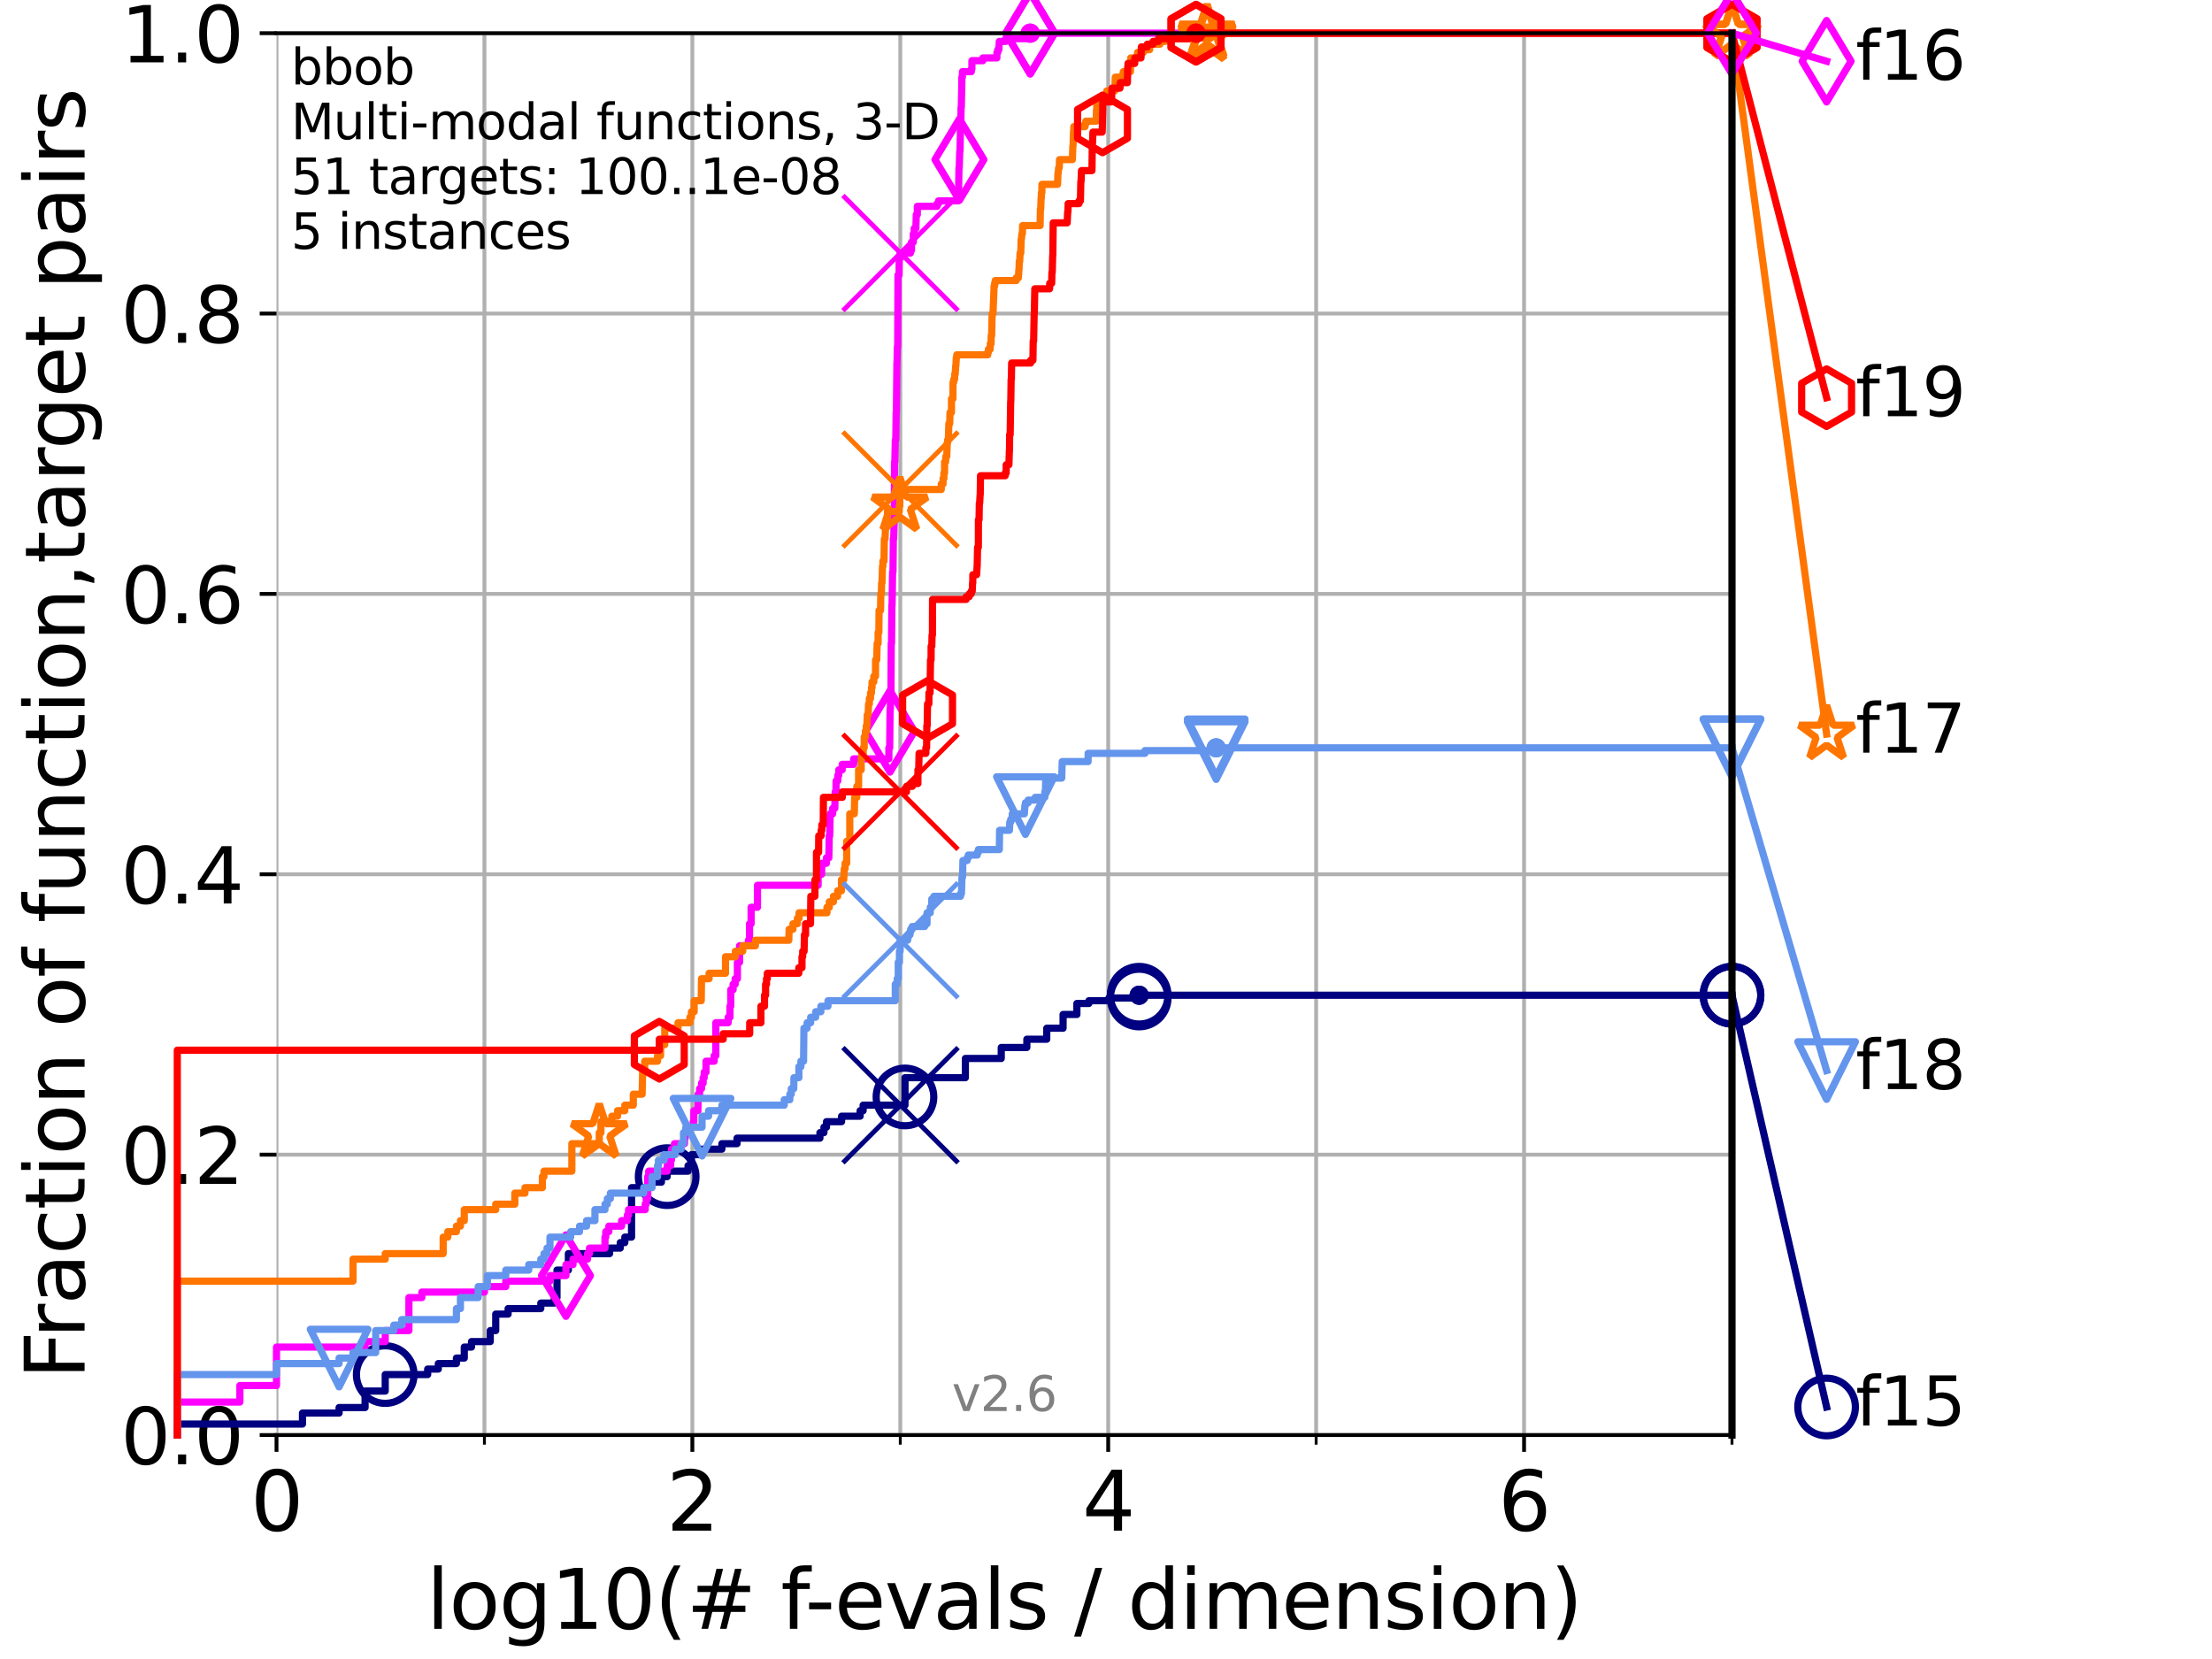 <?xml version="1.0" encoding="utf-8" standalone="no"?>
<!DOCTYPE svg PUBLIC "-//W3C//DTD SVG 1.1//EN"
  "http://www.w3.org/Graphics/SVG/1.1/DTD/svg11.dtd">
<svg xmlns:xlink="http://www.w3.org/1999/xlink" width="460.8pt" height="345.6pt" viewBox="0 0 460.8 345.6" xmlns="http://www.w3.org/2000/svg" version="1.1">
 <defs>
  <style type="text/css">*{stroke-linejoin: round; stroke-linecap: butt}</style>
 </defs>
 <g id="figure_1">
  <g id="patch_1">
   <path d="M 0 345.6 
L 460.8 345.6 
L 460.8 0 
L 0 0 
z
" style="fill: #ffffff"/>
  </g>
  <g id="axes_1">
   <g id="patch_2">
    <path d="M 57.6 298.944 
L 360.806 298.944 
L 360.806 6.912 
L 57.6 6.912 
z
" style="fill: #ffffff"/>
   </g>
   <g id="matplotlib.axis_1">
    <g id="xtick_1">
     <g id="line2d_1">
      <path d="M 57.6 298.944 
L 57.6 6.912 
" clip-path="url(#p35359bce93)" style="fill: none; stroke: #b0b0b0; stroke-width: 0.8; stroke-linecap: square"/>
     </g>
     <g id="line2d_2">
      <defs>
       <path id="m57384ea302" d="M 0 0 
L 0 3.5 
" style="stroke: #000000; stroke-width: 0.8"/>
      </defs>
      <g>
       <use xlink:href="#m57384ea302" x="57.6" y="298.944" style="stroke: #000000; stroke-width: 0.8"/>
      </g>
     </g>
     <g id="text_1">
      <!-- 0 -->
      <g transform="translate(52.192 318.861)scale(0.17 -0.17)">
       <defs>
        <path id="DejaVuSans-30" d="M 2034 4250 
Q 1547 4250 1301 3770 
Q 1056 3291 1056 2328 
Q 1056 1369 1301 889 
Q 1547 409 2034 409 
Q 2525 409 2770 889 
Q 3016 1369 3016 2328 
Q 3016 3291 2770 3770 
Q 2525 4250 2034 4250 
z
M 2034 4750 
Q 2819 4750 3233 4129 
Q 3647 3509 3647 2328 
Q 3647 1150 3233 529 
Q 2819 -91 2034 -91 
Q 1250 -91 836 529 
Q 422 1150 422 2328 
Q 422 3509 836 4129 
Q 1250 4750 2034 4750 
z
" transform="scale(0.016)"/>
       </defs>
       <use xlink:href="#DejaVuSans-30"/>
      </g>
     </g>
    </g>
    <g id="xtick_2">
     <g id="line2d_3">
      <path d="M 144.23 298.944 
L 144.23 6.912 
" clip-path="url(#p35359bce93)" style="fill: none; stroke: #b0b0b0; stroke-width: 0.8; stroke-linecap: square"/>
     </g>
     <g id="line2d_4">
      <g>
       <use xlink:href="#m57384ea302" x="144.23" y="298.944" style="stroke: #000000; stroke-width: 0.8"/>
      </g>
     </g>
     <g id="text_2">
      <!-- 2 -->
      <g transform="translate(138.822 318.861)scale(0.17 -0.17)">
       <defs>
        <path id="DejaVuSans-32" d="M 1228 531 
L 3431 531 
L 3431 0 
L 469 0 
L 469 531 
Q 828 903 1448 1529 
Q 2069 2156 2228 2338 
Q 2531 2678 2651 2914 
Q 2772 3150 2772 3378 
Q 2772 3750 2511 3984 
Q 2250 4219 1831 4219 
Q 1534 4219 1204 4116 
Q 875 4013 500 3803 
L 500 4441 
Q 881 4594 1212 4672 
Q 1544 4750 1819 4750 
Q 2544 4750 2975 4387 
Q 3406 4025 3406 3419 
Q 3406 3131 3298 2873 
Q 3191 2616 2906 2266 
Q 2828 2175 2409 1742 
Q 1991 1309 1228 531 
z
" transform="scale(0.016)"/>
       </defs>
       <use xlink:href="#DejaVuSans-32"/>
      </g>
     </g>
    </g>
    <g id="xtick_3">
     <g id="line2d_5">
      <path d="M 230.861 298.944 
L 230.861 6.912 
" clip-path="url(#p35359bce93)" style="fill: none; stroke: #b0b0b0; stroke-width: 0.8; stroke-linecap: square"/>
     </g>
     <g id="line2d_6">
      <g>
       <use xlink:href="#m57384ea302" x="230.861" y="298.944" style="stroke: #000000; stroke-width: 0.8"/>
      </g>
     </g>
     <g id="text_3">
      <!-- 4 -->
      <g transform="translate(225.453 318.861)scale(0.17 -0.17)">
       <defs>
        <path id="DejaVuSans-34" d="M 2419 4116 
L 825 1625 
L 2419 1625 
L 2419 4116 
z
M 2253 4666 
L 3047 4666 
L 3047 1625 
L 3713 1625 
L 3713 1100 
L 3047 1100 
L 3047 0 
L 2419 0 
L 2419 1100 
L 313 1100 
L 313 1709 
L 2253 4666 
z
" transform="scale(0.016)"/>
       </defs>
       <use xlink:href="#DejaVuSans-34"/>
      </g>
     </g>
    </g>
    <g id="xtick_4">
     <g id="line2d_7">
      <path d="M 317.491 298.944 
L 317.491 6.912 
" clip-path="url(#p35359bce93)" style="fill: none; stroke: #b0b0b0; stroke-width: 0.8; stroke-linecap: square"/>
     </g>
     <g id="line2d_8">
      <g>
       <use xlink:href="#m57384ea302" x="317.491" y="298.944" style="stroke: #000000; stroke-width: 0.8"/>
      </g>
     </g>
     <g id="text_4">
      <!-- 6 -->
      <g transform="translate(312.083 318.861)scale(0.17 -0.17)">
       <defs>
        <path id="DejaVuSans-36" d="M 2113 2584 
Q 1688 2584 1439 2293 
Q 1191 2003 1191 1497 
Q 1191 994 1439 701 
Q 1688 409 2113 409 
Q 2538 409 2786 701 
Q 3034 994 3034 1497 
Q 3034 2003 2786 2293 
Q 2538 2584 2113 2584 
z
M 3366 4563 
L 3366 3988 
Q 3128 4100 2886 4159 
Q 2644 4219 2406 4219 
Q 1781 4219 1451 3797 
Q 1122 3375 1075 2522 
Q 1259 2794 1537 2939 
Q 1816 3084 2150 3084 
Q 2853 3084 3261 2657 
Q 3669 2231 3669 1497 
Q 3669 778 3244 343 
Q 2819 -91 2113 -91 
Q 1303 -91 875 529 
Q 447 1150 447 2328 
Q 447 3434 972 4092 
Q 1497 4750 2381 4750 
Q 2619 4750 2861 4703 
Q 3103 4656 3366 4563 
z
" transform="scale(0.016)"/>
       </defs>
       <use xlink:href="#DejaVuSans-36"/>
      </g>
     </g>
    </g>
    <g id="xtick_5">
     <g id="line2d_9">
      <path d="M 100.915 298.944 
L 100.915 6.912 
" clip-path="url(#p35359bce93)" style="fill: none; stroke: #b0b0b0; stroke-width: 0.8; stroke-linecap: square"/>
     </g>
     <g id="line2d_10">
      <defs>
       <path id="mf4ed890423" d="M 0 0 
L 0 2 
" style="stroke: #000000; stroke-width: 0.6"/>
      </defs>
      <g>
       <use xlink:href="#mf4ed890423" x="100.915" y="298.944" style="stroke: #000000; stroke-width: 0.6"/>
      </g>
     </g>
    </g>
    <g id="xtick_6">
     <g id="line2d_11">
      <path d="M 187.546 298.944 
L 187.546 6.912 
" clip-path="url(#p35359bce93)" style="fill: none; stroke: #b0b0b0; stroke-width: 0.8; stroke-linecap: square"/>
     </g>
     <g id="line2d_12">
      <g>
       <use xlink:href="#mf4ed890423" x="187.546" y="298.944" style="stroke: #000000; stroke-width: 0.6"/>
      </g>
     </g>
    </g>
    <g id="xtick_7">
     <g id="line2d_13">
      <path d="M 274.176 298.944 
L 274.176 6.912 
" clip-path="url(#p35359bce93)" style="fill: none; stroke: #b0b0b0; stroke-width: 0.8; stroke-linecap: square"/>
     </g>
     <g id="line2d_14">
      <g>
       <use xlink:href="#mf4ed890423" x="274.176" y="298.944" style="stroke: #000000; stroke-width: 0.6"/>
      </g>
     </g>
    </g>
    <g id="xtick_8">
     <g id="line2d_15">
      <path d="M 360.806 298.944 
L 360.806 6.912 
" clip-path="url(#p35359bce93)" style="fill: none; stroke: #b0b0b0; stroke-width: 0.8; stroke-linecap: square"/>
     </g>
     <g id="line2d_16">
      <g>
       <use xlink:href="#mf4ed890423" x="360.806" y="298.944" style="stroke: #000000; stroke-width: 0.6"/>
      </g>
     </g>
    </g>
    <g id="text_5">
     <!-- log10(# f-evals / dimension) -->
     <g transform="translate(88.823 339.314)scale(0.17 -0.17)">
      <defs>
       <path id="DejaVuSans-6c" d="M 603 4863 
L 1178 4863 
L 1178 0 
L 603 0 
L 603 4863 
z
" transform="scale(0.016)"/>
       <path id="DejaVuSans-6f" d="M 1959 3097 
Q 1497 3097 1228 2736 
Q 959 2375 959 1747 
Q 959 1119 1226 758 
Q 1494 397 1959 397 
Q 2419 397 2687 759 
Q 2956 1122 2956 1747 
Q 2956 2369 2687 2733 
Q 2419 3097 1959 3097 
z
M 1959 3584 
Q 2709 3584 3137 3096 
Q 3566 2609 3566 1747 
Q 3566 888 3137 398 
Q 2709 -91 1959 -91 
Q 1206 -91 779 398 
Q 353 888 353 1747 
Q 353 2609 779 3096 
Q 1206 3584 1959 3584 
z
" transform="scale(0.016)"/>
       <path id="DejaVuSans-67" d="M 2906 1791 
Q 2906 2416 2648 2759 
Q 2391 3103 1925 3103 
Q 1463 3103 1205 2759 
Q 947 2416 947 1791 
Q 947 1169 1205 825 
Q 1463 481 1925 481 
Q 2391 481 2648 825 
Q 2906 1169 2906 1791 
z
M 3481 434 
Q 3481 -459 3084 -895 
Q 2688 -1331 1869 -1331 
Q 1566 -1331 1297 -1286 
Q 1028 -1241 775 -1147 
L 775 -588 
Q 1028 -725 1275 -790 
Q 1522 -856 1778 -856 
Q 2344 -856 2625 -561 
Q 2906 -266 2906 331 
L 2906 616 
Q 2728 306 2450 153 
Q 2172 0 1784 0 
Q 1141 0 747 490 
Q 353 981 353 1791 
Q 353 2603 747 3093 
Q 1141 3584 1784 3584 
Q 2172 3584 2450 3431 
Q 2728 3278 2906 2969 
L 2906 3500 
L 3481 3500 
L 3481 434 
z
" transform="scale(0.016)"/>
       <path id="DejaVuSans-31" d="M 794 531 
L 1825 531 
L 1825 4091 
L 703 3866 
L 703 4441 
L 1819 4666 
L 2450 4666 
L 2450 531 
L 3481 531 
L 3481 0 
L 794 0 
L 794 531 
z
" transform="scale(0.016)"/>
       <path id="DejaVuSans-28" d="M 1984 4856 
Q 1566 4138 1362 3434 
Q 1159 2731 1159 2009 
Q 1159 1288 1364 580 
Q 1569 -128 1984 -844 
L 1484 -844 
Q 1016 -109 783 600 
Q 550 1309 550 2009 
Q 550 2706 781 3412 
Q 1013 4119 1484 4856 
L 1984 4856 
z
" transform="scale(0.016)"/>
       <path id="DejaVuSans-23" d="M 3272 2816 
L 2363 2816 
L 2100 1772 
L 3016 1772 
L 3272 2816 
z
M 2803 4594 
L 2478 3297 
L 3391 3297 
L 3719 4594 
L 4219 4594 
L 3897 3297 
L 4872 3297 
L 4872 2816 
L 3775 2816 
L 3519 1772 
L 4513 1772 
L 4513 1294 
L 3397 1294 
L 3072 0 
L 2572 0 
L 2894 1294 
L 1978 1294 
L 1656 0 
L 1153 0 
L 1478 1294 
L 494 1294 
L 494 1772 
L 1594 1772 
L 1856 2816 
L 850 2816 
L 850 3297 
L 1978 3297 
L 2297 4594 
L 2803 4594 
z
" transform="scale(0.016)"/>
       <path id="DejaVuSans-20" transform="scale(0.016)"/>
       <path id="DejaVuSans-66" d="M 2375 4863 
L 2375 4384 
L 1825 4384 
Q 1516 4384 1395 4259 
Q 1275 4134 1275 3809 
L 1275 3500 
L 2222 3500 
L 2222 3053 
L 1275 3053 
L 1275 0 
L 697 0 
L 697 3053 
L 147 3053 
L 147 3500 
L 697 3500 
L 697 3744 
Q 697 4328 969 4595 
Q 1241 4863 1831 4863 
L 2375 4863 
z
" transform="scale(0.016)"/>
       <path id="DejaVuSans-2d" d="M 313 2009 
L 1997 2009 
L 1997 1497 
L 313 1497 
L 313 2009 
z
" transform="scale(0.016)"/>
       <path id="DejaVuSans-65" d="M 3597 1894 
L 3597 1613 
L 953 1613 
Q 991 1019 1311 708 
Q 1631 397 2203 397 
Q 2534 397 2845 478 
Q 3156 559 3463 722 
L 3463 178 
Q 3153 47 2828 -22 
Q 2503 -91 2169 -91 
Q 1331 -91 842 396 
Q 353 884 353 1716 
Q 353 2575 817 3079 
Q 1281 3584 2069 3584 
Q 2775 3584 3186 3129 
Q 3597 2675 3597 1894 
z
M 3022 2063 
Q 3016 2534 2758 2815 
Q 2500 3097 2075 3097 
Q 1594 3097 1305 2825 
Q 1016 2553 972 2059 
L 3022 2063 
z
" transform="scale(0.016)"/>
       <path id="DejaVuSans-76" d="M 191 3500 
L 800 3500 
L 1894 563 
L 2988 3500 
L 3597 3500 
L 2284 0 
L 1503 0 
L 191 3500 
z
" transform="scale(0.016)"/>
       <path id="DejaVuSans-61" d="M 2194 1759 
Q 1497 1759 1228 1600 
Q 959 1441 959 1056 
Q 959 750 1161 570 
Q 1363 391 1709 391 
Q 2188 391 2477 730 
Q 2766 1069 2766 1631 
L 2766 1759 
L 2194 1759 
z
M 3341 1997 
L 3341 0 
L 2766 0 
L 2766 531 
Q 2569 213 2275 61 
Q 1981 -91 1556 -91 
Q 1019 -91 701 211 
Q 384 513 384 1019 
Q 384 1609 779 1909 
Q 1175 2209 1959 2209 
L 2766 2209 
L 2766 2266 
Q 2766 2663 2505 2880 
Q 2244 3097 1772 3097 
Q 1472 3097 1187 3025 
Q 903 2953 641 2809 
L 641 3341 
Q 956 3463 1253 3523 
Q 1550 3584 1831 3584 
Q 2591 3584 2966 3190 
Q 3341 2797 3341 1997 
z
" transform="scale(0.016)"/>
       <path id="DejaVuSans-73" d="M 2834 3397 
L 2834 2853 
Q 2591 2978 2328 3040 
Q 2066 3103 1784 3103 
Q 1356 3103 1142 2972 
Q 928 2841 928 2578 
Q 928 2378 1081 2264 
Q 1234 2150 1697 2047 
L 1894 2003 
Q 2506 1872 2764 1633 
Q 3022 1394 3022 966 
Q 3022 478 2636 193 
Q 2250 -91 1575 -91 
Q 1294 -91 989 -36 
Q 684 19 347 128 
L 347 722 
Q 666 556 975 473 
Q 1284 391 1588 391 
Q 1994 391 2212 530 
Q 2431 669 2431 922 
Q 2431 1156 2273 1281 
Q 2116 1406 1581 1522 
L 1381 1569 
Q 847 1681 609 1914 
Q 372 2147 372 2553 
Q 372 3047 722 3315 
Q 1072 3584 1716 3584 
Q 2034 3584 2315 3537 
Q 2597 3491 2834 3397 
z
" transform="scale(0.016)"/>
       <path id="DejaVuSans-2f" d="M 1625 4666 
L 2156 4666 
L 531 -594 
L 0 -594 
L 1625 4666 
z
" transform="scale(0.016)"/>
       <path id="DejaVuSans-64" d="M 2906 2969 
L 2906 4863 
L 3481 4863 
L 3481 0 
L 2906 0 
L 2906 525 
Q 2725 213 2448 61 
Q 2172 -91 1784 -91 
Q 1150 -91 751 415 
Q 353 922 353 1747 
Q 353 2572 751 3078 
Q 1150 3584 1784 3584 
Q 2172 3584 2448 3432 
Q 2725 3281 2906 2969 
z
M 947 1747 
Q 947 1113 1208 752 
Q 1469 391 1925 391 
Q 2381 391 2643 752 
Q 2906 1113 2906 1747 
Q 2906 2381 2643 2742 
Q 2381 3103 1925 3103 
Q 1469 3103 1208 2742 
Q 947 2381 947 1747 
z
" transform="scale(0.016)"/>
       <path id="DejaVuSans-69" d="M 603 3500 
L 1178 3500 
L 1178 0 
L 603 0 
L 603 3500 
z
M 603 4863 
L 1178 4863 
L 1178 4134 
L 603 4134 
L 603 4863 
z
" transform="scale(0.016)"/>
       <path id="DejaVuSans-6d" d="M 3328 2828 
Q 3544 3216 3844 3400 
Q 4144 3584 4550 3584 
Q 5097 3584 5394 3201 
Q 5691 2819 5691 2113 
L 5691 0 
L 5113 0 
L 5113 2094 
Q 5113 2597 4934 2840 
Q 4756 3084 4391 3084 
Q 3944 3084 3684 2787 
Q 3425 2491 3425 1978 
L 3425 0 
L 2847 0 
L 2847 2094 
Q 2847 2600 2669 2842 
Q 2491 3084 2119 3084 
Q 1678 3084 1418 2786 
Q 1159 2488 1159 1978 
L 1159 0 
L 581 0 
L 581 3500 
L 1159 3500 
L 1159 2956 
Q 1356 3278 1631 3431 
Q 1906 3584 2284 3584 
Q 2666 3584 2933 3390 
Q 3200 3197 3328 2828 
z
" transform="scale(0.016)"/>
       <path id="DejaVuSans-6e" d="M 3513 2113 
L 3513 0 
L 2938 0 
L 2938 2094 
Q 2938 2591 2744 2837 
Q 2550 3084 2163 3084 
Q 1697 3084 1428 2787 
Q 1159 2491 1159 1978 
L 1159 0 
L 581 0 
L 581 3500 
L 1159 3500 
L 1159 2956 
Q 1366 3272 1645 3428 
Q 1925 3584 2291 3584 
Q 2894 3584 3203 3211 
Q 3513 2838 3513 2113 
z
" transform="scale(0.016)"/>
       <path id="DejaVuSans-29" d="M 513 4856 
L 1013 4856 
Q 1481 4119 1714 3412 
Q 1947 2706 1947 2009 
Q 1947 1309 1714 600 
Q 1481 -109 1013 -844 
L 513 -844 
Q 928 -128 1133 580 
Q 1338 1288 1338 2009 
Q 1338 2731 1133 3434 
Q 928 4138 513 4856 
z
" transform="scale(0.016)"/>
      </defs>
      <use xlink:href="#DejaVuSans-6c"/>
      <use xlink:href="#DejaVuSans-6f" x="27.783"/>
      <use xlink:href="#DejaVuSans-67" x="88.965"/>
      <use xlink:href="#DejaVuSans-31" x="152.441"/>
      <use xlink:href="#DejaVuSans-30" x="216.064"/>
      <use xlink:href="#DejaVuSans-28" x="279.688"/>
      <use xlink:href="#DejaVuSans-23" x="318.701"/>
      <use xlink:href="#DejaVuSans-20" x="402.49"/>
      <use xlink:href="#DejaVuSans-66" x="434.277"/>
      <use xlink:href="#DejaVuSans-2d" x="463.982"/>
      <use xlink:href="#DejaVuSans-65" x="500.066"/>
      <use xlink:href="#DejaVuSans-76" x="561.59"/>
      <use xlink:href="#DejaVuSans-61" x="620.77"/>
      <use xlink:href="#DejaVuSans-6c" x="682.049"/>
      <use xlink:href="#DejaVuSans-73" x="709.832"/>
      <use xlink:href="#DejaVuSans-20" x="761.932"/>
      <use xlink:href="#DejaVuSans-2f" x="793.719"/>
      <use xlink:href="#DejaVuSans-20" x="827.41"/>
      <use xlink:href="#DejaVuSans-64" x="859.197"/>
      <use xlink:href="#DejaVuSans-69" x="922.674"/>
      <use xlink:href="#DejaVuSans-6d" x="950.457"/>
      <use xlink:href="#DejaVuSans-65" x="1047.869"/>
      <use xlink:href="#DejaVuSans-6e" x="1109.393"/>
      <use xlink:href="#DejaVuSans-73" x="1172.771"/>
      <use xlink:href="#DejaVuSans-69" x="1224.871"/>
      <use xlink:href="#DejaVuSans-6f" x="1252.654"/>
      <use xlink:href="#DejaVuSans-6e" x="1313.836"/>
      <use xlink:href="#DejaVuSans-29" x="1377.215"/>
     </g>
    </g>
   </g>
   <g id="matplotlib.axis_2">
    <g id="ytick_1">
     <g id="line2d_17">
      <path d="M 57.6 298.944 
L 360.806 298.944 
" clip-path="url(#p35359bce93)" style="fill: none; stroke: #b0b0b0; stroke-width: 0.8; stroke-linecap: square"/>
     </g>
     <g id="line2d_18">
      <defs>
       <path id="m1fe49785fb" d="M 0 0 
L -3.5 0 
" style="stroke: #000000; stroke-width: 0.8"/>
      </defs>
      <g>
       <use xlink:href="#m1fe49785fb" x="57.6" y="298.944" style="stroke: #000000; stroke-width: 0.8"/>
      </g>
     </g>
     <g id="text_6">
      <!-- 0.0 -->
      <g transform="translate(25.155 305.023)scale(0.16 -0.16)">
       <defs>
        <path id="DejaVuSans-2e" d="M 684 794 
L 1344 794 
L 1344 0 
L 684 0 
L 684 794 
z
" transform="scale(0.016)"/>
       </defs>
       <use xlink:href="#DejaVuSans-30"/>
       <use xlink:href="#DejaVuSans-2e" x="63.623"/>
       <use xlink:href="#DejaVuSans-30" x="95.41"/>
      </g>
     </g>
    </g>
    <g id="ytick_2">
     <g id="line2d_19">
      <path d="M 57.6 240.538 
L 360.806 240.538 
" clip-path="url(#p35359bce93)" style="fill: none; stroke: #b0b0b0; stroke-width: 0.8; stroke-linecap: square"/>
     </g>
     <g id="line2d_20">
      <g>
       <use xlink:href="#m1fe49785fb" x="57.6" y="240.538" style="stroke: #000000; stroke-width: 0.8"/>
      </g>
     </g>
     <g id="text_7">
      <!-- 0.2 -->
      <g transform="translate(25.155 246.616)scale(0.16 -0.16)">
       <use xlink:href="#DejaVuSans-30"/>
       <use xlink:href="#DejaVuSans-2e" x="63.623"/>
       <use xlink:href="#DejaVuSans-32" x="95.41"/>
      </g>
     </g>
    </g>
    <g id="ytick_3">
     <g id="line2d_21">
      <path d="M 57.6 182.131 
L 360.806 182.131 
" clip-path="url(#p35359bce93)" style="fill: none; stroke: #b0b0b0; stroke-width: 0.8; stroke-linecap: square"/>
     </g>
     <g id="line2d_22">
      <g>
       <use xlink:href="#m1fe49785fb" x="57.6" y="182.131" style="stroke: #000000; stroke-width: 0.8"/>
      </g>
     </g>
     <g id="text_8">
      <!-- 0.4 -->
      <g transform="translate(25.155 188.21)scale(0.16 -0.16)">
       <use xlink:href="#DejaVuSans-30"/>
       <use xlink:href="#DejaVuSans-2e" x="63.623"/>
       <use xlink:href="#DejaVuSans-34" x="95.41"/>
      </g>
     </g>
    </g>
    <g id="ytick_4">
     <g id="line2d_23">
      <path d="M 57.6 123.725 
L 360.806 123.725 
" clip-path="url(#p35359bce93)" style="fill: none; stroke: #b0b0b0; stroke-width: 0.8; stroke-linecap: square"/>
     </g>
     <g id="line2d_24">
      <g>
       <use xlink:href="#m1fe49785fb" x="57.6" y="123.725" style="stroke: #000000; stroke-width: 0.8"/>
      </g>
     </g>
     <g id="text_9">
      <!-- 0.6 -->
      <g transform="translate(25.155 129.804)scale(0.16 -0.16)">
       <use xlink:href="#DejaVuSans-30"/>
       <use xlink:href="#DejaVuSans-2e" x="63.623"/>
       <use xlink:href="#DejaVuSans-36" x="95.41"/>
      </g>
     </g>
    </g>
    <g id="ytick_5">
     <g id="line2d_25">
      <path d="M 57.6 65.318 
L 360.806 65.318 
" clip-path="url(#p35359bce93)" style="fill: none; stroke: #b0b0b0; stroke-width: 0.8; stroke-linecap: square"/>
     </g>
     <g id="line2d_26">
      <g>
       <use xlink:href="#m1fe49785fb" x="57.6" y="65.318" style="stroke: #000000; stroke-width: 0.8"/>
      </g>
     </g>
     <g id="text_10">
      <!-- 0.8 -->
      <g transform="translate(25.155 71.397)scale(0.16 -0.16)">
       <defs>
        <path id="DejaVuSans-38" d="M 2034 2216 
Q 1584 2216 1326 1975 
Q 1069 1734 1069 1313 
Q 1069 891 1326 650 
Q 1584 409 2034 409 
Q 2484 409 2743 651 
Q 3003 894 3003 1313 
Q 3003 1734 2745 1975 
Q 2488 2216 2034 2216 
z
M 1403 2484 
Q 997 2584 770 2862 
Q 544 3141 544 3541 
Q 544 4100 942 4425 
Q 1341 4750 2034 4750 
Q 2731 4750 3128 4425 
Q 3525 4100 3525 3541 
Q 3525 3141 3298 2862 
Q 3072 2584 2669 2484 
Q 3125 2378 3379 2068 
Q 3634 1759 3634 1313 
Q 3634 634 3220 271 
Q 2806 -91 2034 -91 
Q 1263 -91 848 271 
Q 434 634 434 1313 
Q 434 1759 690 2068 
Q 947 2378 1403 2484 
z
M 1172 3481 
Q 1172 3119 1398 2916 
Q 1625 2713 2034 2713 
Q 2441 2713 2670 2916 
Q 2900 3119 2900 3481 
Q 2900 3844 2670 4047 
Q 2441 4250 2034 4250 
Q 1625 4250 1398 4047 
Q 1172 3844 1172 3481 
z
" transform="scale(0.016)"/>
       </defs>
       <use xlink:href="#DejaVuSans-30"/>
       <use xlink:href="#DejaVuSans-2e" x="63.623"/>
       <use xlink:href="#DejaVuSans-38" x="95.41"/>
      </g>
     </g>
    </g>
    <g id="ytick_6">
     <g id="line2d_27">
      <path d="M 57.6 6.912 
L 360.806 6.912 
" clip-path="url(#p35359bce93)" style="fill: none; stroke: #b0b0b0; stroke-width: 0.8; stroke-linecap: square"/>
     </g>
     <g id="line2d_28">
      <g>
       <use xlink:href="#m1fe49785fb" x="57.6" y="6.912" style="stroke: #000000; stroke-width: 0.8"/>
      </g>
     </g>
     <g id="text_11">
      <!-- 1.0 -->
      <g transform="translate(25.155 12.991)scale(0.16 -0.16)">
       <use xlink:href="#DejaVuSans-31"/>
       <use xlink:href="#DejaVuSans-2e" x="63.623"/>
       <use xlink:href="#DejaVuSans-30" x="95.41"/>
      </g>
     </g>
    </g>
    <g id="text_12">
     <!-- Fraction of function,target pairs -->
     <g transform="translate(17.62 287.313)rotate(-90)scale(0.17 -0.17)">
      <defs>
       <path id="DejaVuSans-46" d="M 628 4666 
L 3309 4666 
L 3309 4134 
L 1259 4134 
L 1259 2759 
L 3109 2759 
L 3109 2228 
L 1259 2228 
L 1259 0 
L 628 0 
L 628 4666 
z
" transform="scale(0.016)"/>
       <path id="DejaVuSans-72" d="M 2631 2963 
Q 2534 3019 2420 3045 
Q 2306 3072 2169 3072 
Q 1681 3072 1420 2755 
Q 1159 2438 1159 1844 
L 1159 0 
L 581 0 
L 581 3500 
L 1159 3500 
L 1159 2956 
Q 1341 3275 1631 3429 
Q 1922 3584 2338 3584 
Q 2397 3584 2469 3576 
Q 2541 3569 2628 3553 
L 2631 2963 
z
" transform="scale(0.016)"/>
       <path id="DejaVuSans-63" d="M 3122 3366 
L 3122 2828 
Q 2878 2963 2633 3030 
Q 2388 3097 2138 3097 
Q 1578 3097 1268 2742 
Q 959 2388 959 1747 
Q 959 1106 1268 751 
Q 1578 397 2138 397 
Q 2388 397 2633 464 
Q 2878 531 3122 666 
L 3122 134 
Q 2881 22 2623 -34 
Q 2366 -91 2075 -91 
Q 1284 -91 818 406 
Q 353 903 353 1747 
Q 353 2603 823 3093 
Q 1294 3584 2113 3584 
Q 2378 3584 2631 3529 
Q 2884 3475 3122 3366 
z
" transform="scale(0.016)"/>
       <path id="DejaVuSans-74" d="M 1172 4494 
L 1172 3500 
L 2356 3500 
L 2356 3053 
L 1172 3053 
L 1172 1153 
Q 1172 725 1289 603 
Q 1406 481 1766 481 
L 2356 481 
L 2356 0 
L 1766 0 
Q 1100 0 847 248 
Q 594 497 594 1153 
L 594 3053 
L 172 3053 
L 172 3500 
L 594 3500 
L 594 4494 
L 1172 4494 
z
" transform="scale(0.016)"/>
       <path id="DejaVuSans-75" d="M 544 1381 
L 544 3500 
L 1119 3500 
L 1119 1403 
Q 1119 906 1312 657 
Q 1506 409 1894 409 
Q 2359 409 2629 706 
Q 2900 1003 2900 1516 
L 2900 3500 
L 3475 3500 
L 3475 0 
L 2900 0 
L 2900 538 
Q 2691 219 2414 64 
Q 2138 -91 1772 -91 
Q 1169 -91 856 284 
Q 544 659 544 1381 
z
M 1991 3584 
L 1991 3584 
z
" transform="scale(0.016)"/>
       <path id="DejaVuSans-2c" d="M 750 794 
L 1409 794 
L 1409 256 
L 897 -744 
L 494 -744 
L 750 256 
L 750 794 
z
" transform="scale(0.016)"/>
       <path id="DejaVuSans-70" d="M 1159 525 
L 1159 -1331 
L 581 -1331 
L 581 3500 
L 1159 3500 
L 1159 2969 
Q 1341 3281 1617 3432 
Q 1894 3584 2278 3584 
Q 2916 3584 3314 3078 
Q 3713 2572 3713 1747 
Q 3713 922 3314 415 
Q 2916 -91 2278 -91 
Q 1894 -91 1617 61 
Q 1341 213 1159 525 
z
M 3116 1747 
Q 3116 2381 2855 2742 
Q 2594 3103 2138 3103 
Q 1681 3103 1420 2742 
Q 1159 2381 1159 1747 
Q 1159 1113 1420 752 
Q 1681 391 2138 391 
Q 2594 391 2855 752 
Q 3116 1113 3116 1747 
z
" transform="scale(0.016)"/>
      </defs>
      <use xlink:href="#DejaVuSans-46"/>
      <use xlink:href="#DejaVuSans-72" x="50.27"/>
      <use xlink:href="#DejaVuSans-61" x="91.383"/>
      <use xlink:href="#DejaVuSans-63" x="152.662"/>
      <use xlink:href="#DejaVuSans-74" x="207.643"/>
      <use xlink:href="#DejaVuSans-69" x="246.852"/>
      <use xlink:href="#DejaVuSans-6f" x="274.635"/>
      <use xlink:href="#DejaVuSans-6e" x="335.816"/>
      <use xlink:href="#DejaVuSans-20" x="399.195"/>
      <use xlink:href="#DejaVuSans-6f" x="430.982"/>
      <use xlink:href="#DejaVuSans-66" x="492.164"/>
      <use xlink:href="#DejaVuSans-20" x="527.369"/>
      <use xlink:href="#DejaVuSans-66" x="559.156"/>
      <use xlink:href="#DejaVuSans-75" x="594.361"/>
      <use xlink:href="#DejaVuSans-6e" x="657.74"/>
      <use xlink:href="#DejaVuSans-63" x="721.119"/>
      <use xlink:href="#DejaVuSans-74" x="776.1"/>
      <use xlink:href="#DejaVuSans-69" x="815.309"/>
      <use xlink:href="#DejaVuSans-6f" x="843.092"/>
      <use xlink:href="#DejaVuSans-6e" x="904.273"/>
      <use xlink:href="#DejaVuSans-2c" x="967.652"/>
      <use xlink:href="#DejaVuSans-74" x="999.439"/>
      <use xlink:href="#DejaVuSans-61" x="1038.648"/>
      <use xlink:href="#DejaVuSans-72" x="1099.928"/>
      <use xlink:href="#DejaVuSans-67" x="1139.291"/>
      <use xlink:href="#DejaVuSans-65" x="1202.768"/>
      <use xlink:href="#DejaVuSans-74" x="1264.291"/>
      <use xlink:href="#DejaVuSans-20" x="1303.5"/>
      <use xlink:href="#DejaVuSans-70" x="1335.287"/>
      <use xlink:href="#DejaVuSans-61" x="1398.764"/>
      <use xlink:href="#DejaVuSans-69" x="1460.043"/>
      <use xlink:href="#DejaVuSans-72" x="1487.826"/>
      <use xlink:href="#DejaVuSans-73" x="1528.939"/>
     </g>
    </g>
   </g>
   <g id="line2d_29">
    <defs>
     <path id="m715b10f694" d="M 0 1.5 
C 0.398 1.5 0.779 1.342 1.061 1.061 
C 1.342 0.779 1.5 0.398 1.5 0 
C 1.5 -0.398 1.342 -0.779 1.061 -1.061 
C 0.779 -1.342 0.398 -1.5 0 -1.5 
C -0.398 -1.5 -0.779 -1.342 -1.061 -1.061 
C -1.342 -0.779 -1.5 -0.398 -1.5 0 
C -1.5 0.398 -1.342 0.779 -1.061 1.061 
C -0.779 1.342 -0.398 1.5 0 1.5 
z
" style="stroke: #000080"/>
    </defs>
    <g>
     <use xlink:href="#m715b10f694" x="237.307" y="207.326" style="fill: #000080; stroke: #000080"/>
     <use xlink:href="#m715b10f694" x="237.307" y="207.326" style="fill: #000080; stroke: #000080"/>
    </g>
   </g>
   <g id="line2d_30">
    <path d="M 36.933 298.944 
L 36.933 296.654 
L 63.012 296.654 
L 63.012 294.363 
L 70.639 294.363 
L 70.639 293.218 
L 76.051 293.218 
L 76.051 289.782 
L 80.249 289.782 
L 80.249 286.347 
L 89.09 286.347 
L 89.09 285.201 
L 91.306 285.201 
L 91.306 284.056 
L 95.081 284.056 
L 95.081 282.911 
L 96.718 282.911 
L 96.718 280.62 
L 98.223 280.62 
L 98.223 279.475 
L 102.129 279.475 
L 102.129 277.185 
L 103.27 277.185 
L 103.27 273.749 
L 105.851 273.749 
L 105.851 272.604 
L 112.657 272.604 
L 112.657 271.459 
L 115.46 271.459 
L 115.46 270.313 
L 116.03 270.313 
L 116.03 264.587 
L 118.401 264.587 
L 118.401 261.152 
L 126.994 261.152 
L 126.994 260.006 
L 129.209 260.006 
L 129.209 258.861 
L 130.16 258.861 
L 130.16 257.716 
L 131.564 257.716 
L 131.564 247.409 
L 135.238 247.409 
L 135.238 246.264 
L 137.788 246.264 
L 137.788 245.118 
L 138.985 245.118 
L 138.985 243.973 
L 143.331 243.973 
L 143.331 242.828 
L 143.914 242.828 
L 143.914 241.683 
L 144.041 241.683 
L 144.041 240.538 
L 145.678 240.538 
L 145.678 239.392 
L 150.38 239.392 
L 150.38 238.247 
L 153.536 238.247 
L 153.536 237.102 
L 170.804 237.102 
L 170.804 235.957 
L 171.64 235.957 
L 171.64 234.811 
L 172.173 234.811 
L 172.173 233.666 
L 175.316 233.666 
L 175.316 232.521 
L 179.18 232.521 
L 179.18 231.376 
L 179.805 231.376 
L 179.805 230.231 
L 188.523 230.231 
L 188.523 228.513 
L 188.529 228.513 
L 188.529 224.504 
L 201.101 224.504 
L 201.101 223.932 
L 201.104 223.932 
L 201.104 222.214 
L 201.107 222.214 
L 201.107 220.496 
L 208.577 220.496 
L 208.577 219.924 
L 208.579 219.924 
L 208.579 218.206 
L 213.91 218.206 
L 213.91 217.633 
L 213.912 217.633 
L 213.912 216.488 
L 218.058 216.488 
L 218.058 215.343 
L 218.061 215.343 
L 218.061 214.77 
L 218.062 214.77 
L 218.062 214.197 
L 221.456 214.197 
L 221.456 213.625 
L 221.458 213.625 
L 221.458 213.052 
L 221.459 213.052 
L 221.459 212.48 
L 221.46 212.48 
L 221.46 211.334 
L 224.336 211.334 
L 224.336 210.762 
L 224.337 210.762 
L 224.337 209.044 
L 226.831 209.044 
L 226.831 208.471 
L 231.003 208.471 
L 231.003 207.899 
L 237.307 207.899 
L 237.307 207.326 
L 360.806 207.326 
" style="fill: none; stroke: #000080; stroke-width: 1.5; stroke-linecap: square"/>
   </g>
   <g id="line2d_31">
    <defs>
     <path id="me53ee2ad7c" d="M 0 6 
C 1.591 6 3.117 5.368 4.243 4.243 
C 5.368 3.117 6 1.591 6 0 
C 6 -1.591 5.368 -3.117 4.243 -4.243 
C 3.117 -5.368 1.591 -6 0 -6 
C -1.591 -6 -3.117 -5.368 -4.243 -4.243 
C -5.368 -3.117 -6 -1.591 -6 0 
C -6 1.591 -5.368 3.117 -4.243 4.243 
C -3.117 5.368 -1.591 6 0 6 
z
" style="stroke: #000080; stroke-width: 1.5"/>
    </defs>
    <g>
     <use xlink:href="#me53ee2ad7c" x="80.249" y="286.347" style="fill-opacity: 0; stroke: #000080; stroke-width: 1.5"/>
     <use xlink:href="#me53ee2ad7c" x="138.985" y="245.118" style="fill-opacity: 0; stroke: #000080; stroke-width: 1.5"/>
     <use xlink:href="#me53ee2ad7c" x="188.523" y="228.513" style="fill-opacity: 0; stroke: #000080; stroke-width: 1.5"/>
     <use xlink:href="#me53ee2ad7c" x="237.307" y="207.899" style="fill-opacity: 0; stroke: #000080; stroke-width: 1.5"/>
     <use xlink:href="#me53ee2ad7c" x="237.307" y="207.326" style="fill-opacity: 0; stroke: #000080; stroke-width: 1.5"/>
     <use xlink:href="#me53ee2ad7c" x="360.806" y="207.326" style="fill-opacity: 0; stroke: #000080; stroke-width: 1.5"/>
    </g>
   </g>
   <g id="line2d_32">
    <path style="fill: none; stroke: #000080; stroke-width: 1.5; stroke-linecap: square"/>
    <g/>
   </g>
   <g id="line2d_33">
    <path d="M 187.596 230.231 
" clip-path="url(#p35359bce93)" style="fill: none; stroke: #000080; stroke-width: 1.5; stroke-linecap: square"/>
    <defs>
     <path id="mb9c0dcf45f" d="M -12 12 
L 12 -12 
M -12 -12 
L 12 12 
" style="stroke: #000080"/>
    </defs>
    <g clip-path="url(#p35359bce93)">
     <use xlink:href="#mb9c0dcf45f" x="187.596" y="230.231" style="fill: #000080; stroke: #000080"/>
    </g>
   </g>
   <g id="line2d_34">
    <defs>
     <path id="m12ee33c038" d="M 0 1.5 
C 0.398 1.5 0.779 1.342 1.061 1.061 
C 1.342 0.779 1.5 0.398 1.5 0 
C 1.5 -0.398 1.342 -0.779 1.061 -1.061 
C 0.779 -1.342 0.398 -1.5 0 -1.5 
C -0.398 -1.5 -0.779 -1.342 -1.061 -1.061 
C -1.342 -0.779 -1.5 -0.398 -1.5 0 
C -1.5 0.398 -1.342 0.779 -1.061 1.061 
C -0.779 1.342 -0.398 1.5 0 1.5 
z
" style="stroke: #ff00ff"/>
    </defs>
    <g>
     <use xlink:href="#m12ee33c038" x="214.609" y="6.912" style="fill: #ff00ff; stroke: #ff00ff"/>
     <use xlink:href="#m12ee33c038" x="214.609" y="6.912" style="fill: #ff00ff; stroke: #ff00ff"/>
    </g>
   </g>
   <g id="line2d_35">
    <path d="M 36.933 298.944 
L 36.933 292.073 
L 49.973 292.073 
L 49.973 288.637 
L 57.6 288.637 
L 57.6 280.62 
L 76.051 280.62 
L 76.051 279.475 
L 80.249 279.475 
L 80.249 277.185 
L 85.184 277.185 
L 85.184 270.313 
L 87.876 270.313 
L 87.876 269.168 
L 100.915 269.168 
L 100.915 268.023 
L 105.362 268.023 
L 105.362 266.878 
L 114.571 266.878 
L 114.571 265.733 
L 117.9 265.733 
L 117.9 263.442 
L 119.366 263.442 
L 119.366 262.297 
L 122.4 262.297 
L 122.4 261.152 
L 122.796 261.152 
L 122.796 260.006 
L 126.029 260.006 
L 126.029 257.716 
L 126.193 257.716 
L 126.193 256.571 
L 126.836 256.571 
L 126.836 255.426 
L 129.486 255.426 
L 129.486 254.28 
L 130.683 254.28 
L 130.683 253.135 
L 130.939 253.135 
L 130.939 251.99 
L 134.411 251.99 
L 134.411 250.845 
L 134.621 250.845 
L 134.621 249.699 
L 134.932 249.699 
L 134.932 245.118 
L 135.136 245.118 
L 135.136 243.973 
L 138.985 243.973 
L 138.985 242.828 
L 139.717 242.828 
L 139.717 241.683 
L 139.875 241.683 
L 139.875 239.392 
L 140.497 239.392 
L 140.497 238.247 
L 142.594 238.247 
L 142.594 237.102 
L 142.73 237.102 
L 142.73 235.957 
L 143.133 235.957 
L 143.133 234.811 
L 144.418 234.811 
L 144.418 233.666 
L 144.541 233.666 
L 144.541 231.376 
L 145.386 231.376 
L 145.444 227.94 
L 145.736 227.94 
L 145.736 226.795 
L 146.137 226.795 
L 146.137 225.65 
L 146.474 225.65 
L 146.474 224.504 
L 146.695 224.504 
L 146.695 223.359 
L 147.076 223.359 
L 147.076 221.069 
L 148.776 221.069 
L 148.776 219.924 
L 149.118 219.924 
L 149.118 213.052 
L 151.69 213.052 
L 151.69 211.907 
L 152.066 211.907 
L 152.066 209.617 
L 152.23 209.617 
L 152.23 206.181 
L 152.716 206.181 
L 152.716 205.036 
L 153.15 205.036 
L 153.15 203.89 
L 153.613 203.89 
L 153.613 200.455 
L 154.064 200.455 
L 154.064 197.019 
L 155.904 197.019 
L 155.904 195.874 
L 156.139 195.874 
L 156.139 192.438 
L 156.469 192.438 
L 156.469 189.003 
L 157.795 189.003 
L 157.795 184.422 
L 170.434 184.422 
L 170.434 182.131 
L 171.152 182.131 
L 171.212 179.841 
L 172.159 179.841 
L 172.159 178.696 
L 172.663 178.696 
L 172.746 174.115 
L 172.842 174.115 
L 172.938 169.534 
L 173.462 169.534 
L 173.462 168.389 
L 173.908 168.389 
L 173.985 164.953 
L 174.152 164.953 
L 174.178 162.662 
L 174.531 162.662 
L 174.531 161.517 
L 174.731 161.517 
L 174.731 160.372 
L 175.448 160.372 
L 175.448 159.227 
L 177.821 159.227 
L 177.821 158.082 
L 185.169 158.082 
L 185.169 155.791 
L 185.339 155.791 
L 185.417 147.774 
L 185.473 147.774 
L 185.557 144.339 
L 185.605 144.339 
L 185.661 134.032 
L 185.723 134.032 
L 185.799 126.015 
L 185.84 126.015 
L 185.943 119.144 
L 186.025 119.144 
L 186.099 112.273 
L 186.167 112.273 
L 186.275 108.837 
L 186.281 108.837 
L 186.348 96.239 
L 186.415 96.239 
L 186.508 91.659 
L 186.607 91.659 
L 186.693 85.932 
L 186.732 85.932 
L 186.843 75.625 
L 186.862 75.625 
L 186.94 72.19 
L 187.005 72.19 
L 187.069 57.302 
L 187.299 57.302 
L 187.325 53.866 
L 187.514 53.866 
L 187.514 52.721 
L 189.655 52.721 
L 189.655 52.148 
L 189.878 52.148 
L 189.878 50.43 
L 190.262 50.43 
L 190.262 48.713 
L 190.451 48.713 
L 190.451 47.567 
L 190.792 47.567 
L 190.881 44.704 
L 191.1 44.704 
L 191.1 42.987 
L 195.211 42.987 
L 195.211 42.414 
L 195.521 42.414 
L 195.521 41.841 
L 199.537 41.841 
L 199.574 40.123 
L 199.686 40.123 
L 199.774 34.97 
L 199.823 34.97 
L 199.931 31.534 
L 199.986 31.534 
L 200.096 26.381 
L 200.144 26.381 
L 200.208 22.373 
L 200.259 22.373 
L 200.364 17.219 
L 200.37 17.219 
L 200.37 16.074 
L 200.484 16.074 
L 200.497 14.929 
L 202.346 14.929 
L 202.346 14.356 
L 202.466 14.356 
L 202.466 12.638 
L 204.752 12.638 
L 204.752 12.066 
L 207.669 12.066 
L 207.678 10.92 
L 207.851 10.92 
L 207.851 10.348 
L 208.08 10.348 
L 208.168 8.63 
L 209.501 8.63 
L 209.501 8.057 
L 213.536 8.057 
L 213.536 7.485 
L 214.609 7.485 
L 214.609 6.912 
L 360.806 6.912 
L 360.806 6.912 
" style="fill: none; stroke: #ff00ff; stroke-width: 1.5; stroke-linecap: square"/>
   </g>
   <g id="line2d_36">
    <defs>
     <path id="md5138f8505" d="M -0 8.485 
L 5.091 0 
L 0 -8.485 
L -5.091 -0 
z
" style="stroke: #ff00ff; stroke-width: 1.5; stroke-linejoin: miter"/>
    </defs>
    <g>
     <use xlink:href="#md5138f8505" x="117.9" y="265.733" style="fill-opacity: 0; stroke: #ff00ff; stroke-width: 1.5; stroke-linejoin: miter"/>
     <use xlink:href="#md5138f8505" x="185.403" y="152.355" style="fill-opacity: 0; stroke: #ff00ff; stroke-width: 1.5; stroke-linejoin: miter"/>
     <use xlink:href="#md5138f8505" x="199.863" y="33.252" style="fill-opacity: 0; stroke: #ff00ff; stroke-width: 1.5; stroke-linejoin: miter"/>
     <use xlink:href="#md5138f8505" x="214.609" y="6.912" style="fill-opacity: 0; stroke: #ff00ff; stroke-width: 1.5; stroke-linejoin: miter"/>
     <use xlink:href="#md5138f8505" x="214.609" y="6.912" style="fill-opacity: 0; stroke: #ff00ff; stroke-width: 1.5; stroke-linejoin: miter"/>
     <use xlink:href="#md5138f8505" x="360.806" y="6.912" style="fill-opacity: 0; stroke: #ff00ff; stroke-width: 1.5; stroke-linejoin: miter"/>
    </g>
   </g>
   <g id="line2d_37">
    <path style="fill: none; stroke: #ff00ff; stroke-width: 1.5; stroke-linecap: square"/>
    <g/>
   </g>
   <g id="line2d_38">
    <path d="M 187.589 52.721 
" clip-path="url(#p35359bce93)" style="fill: none; stroke: #ff00ff; stroke-width: 1.5; stroke-linecap: square"/>
    <defs>
     <path id="m2374bf3fd4" d="M -12 12 
L 12 -12 
M -12 -12 
L 12 12 
" style="stroke: #ff00ff"/>
    </defs>
    <g clip-path="url(#p35359bce93)">
     <use xlink:href="#m2374bf3fd4" x="187.589" y="52.721" style="fill: #ff00ff; stroke: #ff00ff"/>
    </g>
   </g>
   <g id="line2d_39">
    <defs>
     <path id="m0e89b5b3e3" d="M 0 1.5 
C 0.398 1.5 0.779 1.342 1.061 1.061 
C 1.342 0.779 1.5 0.398 1.5 0 
C 1.5 -0.398 1.342 -0.779 1.061 -1.061 
C 0.779 -1.342 0.398 -1.5 0 -1.5 
C -0.398 -1.5 -0.779 -1.342 -1.061 -1.061 
C -1.342 -0.779 -1.5 -0.398 -1.5 0 
C -1.5 0.398 -1.342 0.779 -1.061 1.061 
C -0.779 1.342 -0.398 1.5 0 1.5 
z
" style="stroke: #ff7500"/>
    </defs>
    <g>
     <use xlink:href="#m0e89b5b3e3" x="251.439" y="6.912" style="fill: #ff7500; stroke: #ff7500"/>
     <use xlink:href="#m0e89b5b3e3" x="251.439" y="6.912" style="fill: #ff7500; stroke: #ff7500"/>
    </g>
   </g>
   <g id="line2d_40">
    <path d="M 36.933 298.944 
L 36.933 266.878 
L 73.539 266.878 
L 73.539 262.297 
L 80.249 262.297 
L 80.249 261.152 
L 92.323 261.152 
L 92.323 257.716 
L 93.288 257.716 
L 93.288 256.571 
L 95.081 256.571 
L 95.081 255.426 
L 95.917 255.426 
L 95.917 254.28 
L 96.718 254.28 
L 96.718 251.99 
L 103.27 251.99 
L 103.27 250.845 
L 107.245 250.845 
L 107.245 248.554 
L 109.361 248.554 
L 109.361 247.409 
L 112.989 247.409 
L 112.989 245.118 
L 113.317 245.118 
L 113.317 243.973 
L 119.129 243.973 
L 119.129 238.247 
L 124.837 238.247 
L 124.837 235.957 
L 125.185 235.957 
L 125.185 233.666 
L 127.458 233.666 
L 127.458 232.521 
L 128.643 232.521 
L 128.643 231.376 
L 130.16 231.376 
L 130.16 230.231 
L 131.929 230.231 
L 131.929 227.94 
L 133.766 227.94 
L 133.875 223.359 
L 134.305 223.359 
L 134.305 221.069 
L 136.975 221.069 
L 136.975 219.924 
L 137.61 219.924 
L 137.61 217.633 
L 138.481 217.633 
L 138.481 214.197 
L 141.247 214.197 
L 141.247 213.052 
L 143.722 213.052 
L 143.722 211.907 
L 144.041 211.907 
L 144.041 210.762 
L 144.603 210.762 
L 144.603 208.471 
L 146.08 208.471 
L 146.137 203.89 
L 147.712 203.89 
L 147.712 202.745 
L 151.133 202.745 
L 151.133 199.31 
L 153.189 199.31 
L 153.189 198.164 
L 154.722 198.164 
L 154.722 197.019 
L 157.363 197.019 
L 157.363 195.874 
L 164.324 195.874 
L 164.389 193.583 
L 165.187 193.583 
L 165.187 192.438 
L 166.111 192.438 
L 166.111 191.293 
L 166.461 191.293 
L 166.461 190.148 
L 172.272 190.148 
L 172.272 189.003 
L 172.76 189.003 
L 172.76 187.857 
L 173.621 187.857 
L 173.621 186.712 
L 174.494 186.712 
L 174.494 185.567 
L 175.292 185.567 
L 175.292 183.276 
L 175.767 183.276 
L 175.873 180.986 
L 176.047 180.986 
L 176.047 179.841 
L 176.379 179.841 
L 176.379 175.26 
L 177.026 175.26 
L 177.026 169.534 
L 177.968 169.534 
L 178.04 166.098 
L 178.492 166.098 
L 178.492 163.808 
L 178.864 163.808 
L 178.864 160.372 
L 179.403 160.372 
L 179.403 158.082 
L 179.529 158.082 
L 179.529 156.936 
L 179.824 156.936 
L 179.824 155.791 
L 180.031 155.791 
L 180.031 153.501 
L 180.281 153.501 
L 180.281 152.355 
L 180.465 152.355 
L 180.465 151.21 
L 180.593 151.21 
L 180.665 148.92 
L 180.845 148.92 
L 180.943 146.629 
L 181.103 146.629 
L 181.103 145.484 
L 181.349 145.484 
L 181.349 144.339 
L 181.548 144.339 
L 181.548 143.194 
L 181.668 143.194 
L 181.668 142.048 
L 182.025 142.048 
L 182.025 140.903 
L 182.383 140.903 
L 182.4 137.467 
L 182.637 137.467 
L 182.726 134.032 
L 182.928 134.032 
L 182.928 131.741 
L 183.08 131.741 
L 183.127 127.16 
L 183.434 127.16 
L 183.488 123.725 
L 183.605 123.725 
L 183.659 121.434 
L 183.736 121.434 
L 183.835 117.999 
L 183.927 117.999 
L 183.927 116.853 
L 184.153 116.853 
L 184.228 112.273 
L 184.37 112.273 
L 184.466 109.982 
L 184.65 109.982 
L 184.65 108.837 
L 184.868 108.837 
L 184.875 106.546 
L 187.331 106.546 
L 187.331 105.401 
L 187.451 105.401 
L 187.451 101.966 
L 196.083 101.966 
L 196.083 100.82 
L 196.454 100.82 
L 196.458 99.675 
L 196.629 99.675 
L 196.629 98.53 
L 196.771 98.53 
L 196.771 96.239 
L 196.981 96.239 
L 197.027 95.094 
L 197.226 95.094 
L 197.331 92.231 
L 197.402 92.231 
L 197.402 91.659 
L 197.557 91.659 
L 197.667 88.223 
L 197.849 88.223 
L 197.9 85.932 
L 198.205 85.932 
L 198.216 83.069 
L 198.508 83.069 
L 198.533 79.634 
L 198.669 79.634 
L 198.669 79.061 
L 198.849 79.061 
L 198.89 77.916 
L 198.996 77.916 
L 199.088 76.198 
L 199.132 76.198 
L 199.216 74.48 
L 199.317 74.48 
L 199.317 73.908 
L 205.774 73.908 
L 205.774 73.335 
L 205.907 73.335 
L 205.907 72.762 
L 206.265 72.762 
L 206.29 71.617 
L 206.452 71.617 
L 206.482 69.899 
L 206.578 69.899 
L 206.682 65.318 
L 206.869 65.318 
L 206.97 62.455 
L 206.99 62.455 
L 207.082 59.592 
L 207.199 59.592 
L 207.199 59.02 
L 207.326 59.02 
L 207.326 58.447 
L 211.696 58.447 
L 211.696 57.874 
L 212.151 57.874 
L 212.245 56.157 
L 212.291 56.157 
L 212.331 54.439 
L 212.423 54.439 
L 212.502 52.721 
L 212.639 52.721 
L 212.727 49.858 
L 212.776 49.858 
L 212.872 48.713 
L 212.975 48.713 
L 213.027 46.995 
L 216.67 46.995 
L 216.735 43.559 
L 216.803 43.559 
L 216.877 41.269 
L 216.934 41.269 
L 216.94 40.123 
L 217.047 40.123 
L 217.054 38.406 
L 220.307 38.406 
L 220.391 36.115 
L 220.432 36.115 
L 220.526 34.97 
L 220.665 34.97 
L 220.709 33.252 
L 223.396 33.252 
L 223.495 30.389 
L 223.538 30.389 
L 223.62 27.526 
L 223.657 27.526 
L 223.692 26.381 
L 226.033 26.381 
L 226.033 25.808 
L 226.204 25.808 
L 226.204 25.236 
L 228.353 25.236 
L 228.413 22.945 
L 228.472 22.945 
L 228.474 21.227 
L 230.367 21.227 
L 230.392 20.082 
L 230.53 20.082 
L 230.555 18.937 
L 232.225 18.937 
L 232.334 16.074 
L 233.873 16.074 
L 233.873 15.501 
L 234.001 15.501 
L 234.001 14.929 
L 235.488 14.929 
L 235.553 12.066 
L 236.946 12.066 
L 236.967 10.92 
L 238.193 10.92 
L 238.193 10.348 
L 239.495 10.348 
L 239.497 9.202 
L 241.657 9.202 
L 241.657 8.63 
L 242.7 8.63 
L 242.7 8.057 
L 249.386 8.057 
L 249.386 7.485 
L 251.439 7.485 
L 251.439 6.912 
L 360.806 6.912 
L 360.806 6.912 
" style="fill: none; stroke: #ff7500; stroke-width: 1.5; stroke-linecap: square"/>
   </g>
   <g id="line2d_41">
    <defs>
     <path id="mb1041df2d7" d="M 0 -6 
L -1.347 -1.854 
L -5.706 -1.854 
L -2.18 0.708 
L -3.527 4.854 
L -0 2.292 
L 3.527 4.854 
L 2.18 0.708 
L 5.706 -1.854 
L 1.347 -1.854 
z
" style="stroke: #ff7500; stroke-width: 1.5; stroke-linejoin: bevel"/>
    </defs>
    <g>
     <use xlink:href="#mb1041df2d7" x="124.837" y="235.957" style="fill-opacity: 0; stroke: #ff7500; stroke-width: 1.5; stroke-linejoin: bevel"/>
     <use xlink:href="#mb1041df2d7" x="187.451" y="105.401" style="fill-opacity: 0; stroke: #ff7500; stroke-width: 1.5; stroke-linejoin: bevel"/>
     <use xlink:href="#mb1041df2d7" x="251.439" y="7.485" style="fill-opacity: 0; stroke: #ff7500; stroke-width: 1.5; stroke-linejoin: bevel"/>
     <use xlink:href="#mb1041df2d7" x="251.439" y="6.912" style="fill-opacity: 0; stroke: #ff7500; stroke-width: 1.5; stroke-linejoin: bevel"/>
     <use xlink:href="#mb1041df2d7" x="251.439" y="6.912" style="fill-opacity: 0; stroke: #ff7500; stroke-width: 1.5; stroke-linejoin: bevel"/>
     <use xlink:href="#mb1041df2d7" x="360.806" y="6.912" style="fill-opacity: 0; stroke: #ff7500; stroke-width: 1.5; stroke-linejoin: bevel"/>
    </g>
   </g>
   <g id="line2d_42">
    <path style="fill: none; stroke: #ff7500; stroke-width: 1.5; stroke-linecap: square"/>
    <g/>
   </g>
   <g id="line2d_43">
    <path d="M 187.589 101.966 
" clip-path="url(#p35359bce93)" style="fill: none; stroke: #ff7500; stroke-width: 1.5; stroke-linecap: square"/>
    <defs>
     <path id="m2c13dc8300" d="M -12 12 
L 12 -12 
M -12 -12 
L 12 12 
" style="stroke: #ff7500"/>
    </defs>
    <g clip-path="url(#p35359bce93)">
     <use xlink:href="#m2c13dc8300" x="187.589" y="101.966" style="fill: #ff7500; stroke: #ff7500"/>
    </g>
   </g>
   <g id="line2d_44">
    <defs>
     <path id="m733083b41d" d="M 0 1.5 
C 0.398 1.5 0.779 1.342 1.061 1.061 
C 1.342 0.779 1.5 0.398 1.5 0 
C 1.5 -0.398 1.342 -0.779 1.061 -1.061 
C 0.779 -1.342 0.398 -1.5 0 -1.5 
C -0.398 -1.5 -0.779 -1.342 -1.061 -1.061 
C -1.342 -0.779 -1.5 -0.398 -1.5 0 
C -1.5 0.398 -1.342 0.779 -1.061 1.061 
C -0.779 1.342 -0.398 1.5 0 1.5 
z
" style="stroke: #6495ed"/>
    </defs>
    <g>
     <use xlink:href="#m733083b41d" x="253.355" y="155.791" style="fill: #6495ed; stroke: #6495ed"/>
     <use xlink:href="#m733083b41d" x="253.355" y="155.791" style="fill: #6495ed; stroke: #6495ed"/>
    </g>
   </g>
   <g id="line2d_45">
    <path d="M 36.933 298.944 
L 36.933 286.347 
L 57.6 286.347 
L 57.6 284.056 
L 70.639 284.056 
L 70.639 282.911 
L 73.539 282.911 
L 73.539 281.766 
L 78.267 281.766 
L 78.267 277.185 
L 82.042 277.185 
L 82.042 276.04 
L 83.678 276.04 
L 83.678 274.894 
L 95.081 274.894 
L 95.081 272.604 
L 95.917 272.604 
L 95.917 270.313 
L 99.617 270.313 
L 99.617 268.023 
L 101.532 268.023 
L 101.532 265.733 
L 105.362 265.733 
L 105.362 264.587 
L 110.145 264.587 
L 110.145 263.442 
L 112.657 263.442 
L 112.657 262.297 
L 113.317 262.297 
L 113.317 261.152 
L 113.954 261.152 
L 113.954 260.006 
L 114.571 260.006 
L 114.571 257.716 
L 118.89 257.716 
L 118.89 256.571 
L 120.727 256.571 
L 120.727 255.426 
L 122.199 255.426 
L 122.199 254.28 
L 123.936 254.28 
L 123.936 251.99 
L 126.029 251.99 
L 126.029 250.845 
L 126.517 250.845 
L 126.517 249.699 
L 127.15 249.699 
L 127.15 248.554 
L 134.091 248.554 
L 134.091 247.409 
L 135.835 247.409 
L 135.835 245.118 
L 136.975 245.118 
L 136.975 242.828 
L 137.159 242.828 
L 137.159 241.683 
L 138.31 241.683 
L 138.31 240.538 
L 140.65 240.538 
L 140.65 239.392 
L 141.897 239.392 
L 141.897 238.247 
L 142.387 238.247 
L 142.387 235.957 
L 142.865 235.957 
L 142.865 234.811 
L 146.25 234.811 
L 146.25 232.521 
L 147.608 232.521 
L 147.608 231.376 
L 150.38 231.376 
L 150.38 230.231 
L 163.374 230.231 
L 163.374 229.085 
L 164.538 229.085 
L 164.538 227.94 
L 164.834 227.94 
L 164.834 226.795 
L 165.351 226.795 
L 165.392 224.504 
L 166.422 224.504 
L 166.422 222.214 
L 166.841 222.214 
L 166.841 221.069 
L 167.398 221.069 
L 167.472 214.197 
L 168.134 214.197 
L 168.134 213.052 
L 168.876 213.052 
L 168.876 211.907 
L 169.913 211.907 
L 169.913 210.762 
L 171.001 210.762 
L 171.001 209.617 
L 172.483 209.617 
L 172.483 208.471 
L 186.501 208.471 
L 186.501 205.036 
L 186.901 205.036 
L 186.901 203.89 
L 187.121 203.89 
L 187.121 200.455 
L 187.369 200.455 
L 187.369 198.164 
L 187.514 198.164 
L 187.521 195.874 
L 189.074 195.874 
L 189.074 195.301 
L 189.213 195.301 
L 189.213 194.729 
L 189.565 194.729 
L 189.565 194.156 
L 189.705 194.156 
L 189.705 193.583 
L 190.027 193.583 
L 190.027 193.011 
L 192.625 193.011 
L 192.625 192.438 
L 193.117 192.438 
L 193.121 190.148 
L 193.79 190.148 
L 193.794 189.003 
L 194.102 189.003 
L 194.102 187.285 
L 194.548 187.285 
L 194.548 186.712 
L 200.092 186.712 
L 200.092 186.139 
L 200.288 186.139 
L 200.396 182.704 
L 200.516 182.704 
L 200.594 179.268 
L 201.476 179.268 
L 201.476 178.696 
L 201.713 178.696 
L 201.713 178.123 
L 203.592 178.123 
L 203.592 177.55 
L 203.815 177.55 
L 203.815 176.978 
L 208.181 176.978 
L 208.233 172.969 
L 210.282 172.969 
L 210.357 171.252 
L 210.554 171.252 
L 210.554 170.679 
L 210.87 170.679 
L 210.87 169.534 
L 213.397 169.534 
L 213.497 167.816 
L 213.611 167.816 
L 213.611 167.243 
L 214.18 167.243 
L 214.18 166.671 
L 215.665 166.671 
L 215.665 166.098 
L 217.648 166.098 
L 217.652 164.953 
L 217.768 164.953 
L 217.849 162.09 
L 221.178 162.09 
L 221.28 158.654 
L 226.677 158.654 
L 226.677 156.936 
L 238.513 156.936 
L 238.513 156.364 
L 253.355 156.364 
L 253.355 155.791 
L 360.806 155.791 
L 360.806 155.791 
" style="fill: none; stroke: #6495ed; stroke-width: 1.5; stroke-linecap: square"/>
   </g>
   <g id="line2d_46">
    <defs>
     <path id="m9e9806bd3d" d="M -0 6 
L 6 -6 
L -6 -6 
z
" style="stroke: #6495ed; stroke-width: 1.5; stroke-linejoin: miter"/>
    </defs>
    <g>
     <use xlink:href="#m9e9806bd3d" x="70.639" y="282.911" style="fill-opacity: 0; stroke: #6495ed; stroke-width: 1.5; stroke-linejoin: miter"/>
     <use xlink:href="#m9e9806bd3d" x="146.25" y="234.811" style="fill-opacity: 0; stroke: #6495ed; stroke-width: 1.5; stroke-linejoin: miter"/>
     <use xlink:href="#m9e9806bd3d" x="213.611" y="167.816" style="fill-opacity: 0; stroke: #6495ed; stroke-width: 1.5; stroke-linejoin: miter"/>
     <use xlink:href="#m9e9806bd3d" x="253.355" y="156.364" style="fill-opacity: 0; stroke: #6495ed; stroke-width: 1.5; stroke-linejoin: miter"/>
     <use xlink:href="#m9e9806bd3d" x="253.355" y="155.791" style="fill-opacity: 0; stroke: #6495ed; stroke-width: 1.5; stroke-linejoin: miter"/>
     <use xlink:href="#m9e9806bd3d" x="360.806" y="155.791" style="fill-opacity: 0; stroke: #6495ed; stroke-width: 1.5; stroke-linejoin: miter"/>
    </g>
   </g>
   <g id="line2d_47">
    <path style="fill: none; stroke: #6495ed; stroke-width: 1.5; stroke-linecap: square"/>
    <g/>
   </g>
   <g id="line2d_48">
    <path d="M 187.589 195.874 
" clip-path="url(#p35359bce93)" style="fill: none; stroke: #6495ed; stroke-width: 1.5; stroke-linecap: square"/>
    <defs>
     <path id="m638e33b7bf" d="M -12 12 
L 12 -12 
M -12 -12 
L 12 12 
" style="stroke: #6495ed"/>
    </defs>
    <g clip-path="url(#p35359bce93)">
     <use xlink:href="#m638e33b7bf" x="187.589" y="195.874" style="fill: #6495ed; stroke: #6495ed"/>
    </g>
   </g>
   <g id="line2d_49">
    <defs>
     <path id="mcc038b5148" d="M 0 1.5 
C 0.398 1.5 0.779 1.342 1.061 1.061 
C 1.342 0.779 1.5 0.398 1.5 0 
C 1.5 -0.398 1.342 -0.779 1.061 -1.061 
C 0.779 -1.342 0.398 -1.5 0 -1.5 
C -0.398 -1.5 -0.779 -1.342 -1.061 -1.061 
C -1.342 -0.779 -1.5 -0.398 -1.5 0 
C -1.5 0.398 -1.342 0.779 -1.061 1.061 
C -0.779 1.342 -0.398 1.5 0 1.5 
z
" style="stroke: #ff0000"/>
    </defs>
    <g>
     <use xlink:href="#mcc038b5148" x="249.158" y="6.912" style="fill: #ff0000; stroke: #ff0000"/>
     <use xlink:href="#mcc038b5148" x="249.158" y="6.912" style="fill: #ff0000; stroke: #ff0000"/>
    </g>
   </g>
   <g id="line2d_50">
    <path d="M 36.933 298.944 
L 36.933 218.778 
L 137.341 218.778 
L 137.341 216.488 
L 150.649 216.488 
L 150.649 215.343 
L 156.172 215.343 
L 156.172 213.052 
L 158.513 213.052 
L 158.513 209.617 
L 159.261 209.617 
L 159.261 207.326 
L 159.485 207.326 
L 159.485 205.036 
L 159.679 205.036 
L 159.679 203.89 
L 159.844 203.89 
L 159.844 202.745 
L 166.403 202.745 
L 166.403 201.6 
L 167.066 201.6 
L 167.066 199.31 
L 167.215 199.31 
L 167.215 198.164 
L 167.508 198.164 
L 167.581 194.729 
L 167.815 194.729 
L 167.815 192.438 
L 168.842 192.438 
L 168.91 186.712 
L 169.768 186.712 
L 169.768 183.276 
L 170.088 183.276 
L 170.088 177.55 
L 170.527 177.55 
L 170.558 174.115 
L 171.062 174.115 
L 171.062 172.969 
L 171.197 172.969 
L 171.197 171.824 
L 171.493 171.824 
L 171.538 166.098 
L 175.472 166.098 
L 175.472 164.953 
L 188.842 164.953 
L 188.848 163.808 
L 190.054 163.808 
L 190.054 163.235 
L 191.214 163.235 
L 191.225 160.372 
L 191.389 160.372 
L 191.46 156.936 
L 192.873 156.936 
L 192.873 155.791 
L 193.028 155.791 
L 193.075 151.21 
L 193.145 151.21 
L 193.228 146.629 
L 193.495 146.629 
L 193.518 144.339 
L 193.745 144.339 
L 193.844 137.467 
L 193.96 137.467 
L 193.973 134.604 
L 194.115 134.604 
L 194.164 132.314 
L 194.243 132.314 
L 194.265 124.87 
L 201.265 124.87 
L 201.265 124.297 
L 201.901 124.297 
L 201.901 123.725 
L 202.321 123.725 
L 202.321 123.152 
L 202.531 123.152 
L 202.604 121.434 
L 202.644 121.434 
L 202.663 119.717 
L 203.447 119.717 
L 203.549 117.999 
L 203.565 117.999 
L 203.65 113.99 
L 203.812 113.99 
L 203.825 108.264 
L 203.957 108.264 
L 204.012 104.829 
L 204.08 104.829 
L 204.173 103.111 
L 204.197 103.111 
L 204.259 99.102 
L 209.399 99.102 
L 209.399 98.53 
L 209.608 98.53 
L 209.613 96.812 
L 210.179 96.812 
L 210.262 93.949 
L 210.296 93.949 
L 210.325 90.513 
L 210.437 90.513 
L 210.541 83.642 
L 210.57 83.642 
L 210.633 79.061 
L 210.688 79.061 
L 210.745 75.625 
L 214.702 75.625 
L 214.702 75.053 
L 215.176 75.053 
L 215.236 71.045 
L 215.324 71.045 
L 215.434 65.318 
L 215.47 65.318 
L 215.567 60.165 
L 218.644 60.165 
L 218.672 59.02 
L 219.081 59.02 
L 219.131 56.729 
L 219.202 56.729 
L 219.29 53.294 
L 219.32 53.294 
L 219.401 46.422 
L 222.314 46.422 
L 222.418 44.132 
L 222.468 44.132 
L 222.513 42.414 
L 224.773 42.414 
L 224.773 41.841 
L 225.071 41.841 
L 225.154 37.833 
L 225.201 37.833 
L 225.297 35.543 
L 227.474 35.543 
L 227.554 29.816 
L 227.594 29.816 
L 227.673 27.526 
L 229.607 27.526 
L 229.711 23.518 
L 229.722 23.518 
L 229.74 21.227 
L 231.535 21.227 
L 231.646 18.364 
L 233.315 18.364 
L 233.369 17.219 
L 234.86 17.219 
L 234.936 13.783 
L 234.987 13.783 
L 234.987 13.211 
L 236.386 13.211 
L 236.408 12.066 
L 237.693 12.066 
L 237.761 9.775 
L 239.014 9.775 
L 239.014 9.202 
L 240.199 9.202 
L 240.199 8.63 
L 241.311 8.63 
L 241.311 8.057 
L 247.673 8.057 
L 247.673 7.485 
L 249.158 7.485 
L 249.158 6.912 
L 360.806 6.912 
L 360.806 6.912 
" style="fill: none; stroke: #ff0000; stroke-width: 1.5; stroke-linecap: square"/>
   </g>
   <g id="line2d_51">
    <defs>
     <path id="m136d8c576a" d="M 0 -6 
L -5.196 -3 
L -5.196 3 
L -0 6 
L 5.196 3 
L 5.196 -3 
z
" style="stroke: #ff0000; stroke-width: 1.5; stroke-linejoin: miter"/>
    </defs>
    <g>
     <use xlink:href="#m136d8c576a" x="137.341" y="218.778" style="fill-opacity: 0; stroke: #ff0000; stroke-width: 1.5; stroke-linejoin: miter"/>
     <use xlink:href="#m136d8c576a" x="193.228" y="147.774" style="fill-opacity: 0; stroke: #ff0000; stroke-width: 1.5; stroke-linejoin: miter"/>
     <use xlink:href="#m136d8c576a" x="229.673" y="25.808" style="fill-opacity: 0; stroke: #ff0000; stroke-width: 1.5; stroke-linejoin: miter"/>
     <use xlink:href="#m136d8c576a" x="249.158" y="6.912" style="fill-opacity: 0; stroke: #ff0000; stroke-width: 1.5; stroke-linejoin: miter"/>
     <use xlink:href="#m136d8c576a" x="249.158" y="6.912" style="fill-opacity: 0; stroke: #ff0000; stroke-width: 1.5; stroke-linejoin: miter"/>
     <use xlink:href="#m136d8c576a" x="360.806" y="6.912" style="fill-opacity: 0; stroke: #ff0000; stroke-width: 1.5; stroke-linejoin: miter"/>
    </g>
   </g>
   <g id="line2d_52">
    <path style="fill: none; stroke: #ff0000; stroke-width: 1.5; stroke-linecap: square"/>
    <g/>
   </g>
   <g id="line2d_53">
    <path d="M 187.583 164.953 
" clip-path="url(#p35359bce93)" style="fill: none; stroke: #ff0000; stroke-width: 1.5; stroke-linecap: square"/>
    <defs>
     <path id="ma1627d6bd5" d="M -12 12 
L 12 -12 
M -12 -12 
L 12 12 
" style="stroke: #ff0000"/>
    </defs>
    <g clip-path="url(#p35359bce93)">
     <use xlink:href="#ma1627d6bd5" x="187.583" y="164.953" style="fill: #ff0000; stroke: #ff0000"/>
    </g>
   </g>
   <g id="line2d_54">
    <path d="M 360.806 207.326 
L 380.515 293.103 
" style="fill: none; stroke: #000080; stroke-width: 1.5; stroke-linecap: square"/>
    <g>
     <use xlink:href="#me53ee2ad7c" x="360.806" y="207.326" style="fill-opacity: 0; stroke: #000080; stroke-width: 1.5"/>
     <use xlink:href="#me53ee2ad7c" x="380.515" y="293.103" style="fill-opacity: 0; stroke: #000080; stroke-width: 1.5"/>
    </g>
   </g>
   <g id="line2d_55">
    <path d="M 360.806 155.791 
L 380.515 223.016 
" style="fill: none; stroke: #6495ed; stroke-width: 1.5; stroke-linecap: square"/>
    <g>
     <use xlink:href="#m9e9806bd3d" x="360.806" y="155.791" style="fill-opacity: 0; stroke: #6495ed; stroke-width: 1.5; stroke-linejoin: miter"/>
     <use xlink:href="#m9e9806bd3d" x="380.515" y="223.016" style="fill-opacity: 0; stroke: #6495ed; stroke-width: 1.5; stroke-linejoin: miter"/>
    </g>
   </g>
   <g id="line2d_56">
    <path d="M 360.806 6.912 
L 380.515 152.928 
" style="fill: none; stroke: #ff7500; stroke-width: 1.5; stroke-linecap: square"/>
    <g>
     <use xlink:href="#mb1041df2d7" x="360.806" y="6.912" style="fill-opacity: 0; stroke: #ff7500; stroke-width: 1.5; stroke-linejoin: bevel"/>
     <use xlink:href="#mb1041df2d7" x="380.515" y="152.928" style="fill-opacity: 0; stroke: #ff7500; stroke-width: 1.5; stroke-linejoin: bevel"/>
    </g>
   </g>
   <g id="line2d_57">
    <path d="M 360.806 6.912 
L 380.515 82.84 
" style="fill: none; stroke: #ff0000; stroke-width: 1.5; stroke-linecap: square"/>
    <g>
     <use xlink:href="#m136d8c576a" x="360.806" y="6.912" style="fill-opacity: 0; stroke: #ff0000; stroke-width: 1.5; stroke-linejoin: miter"/>
     <use xlink:href="#m136d8c576a" x="380.515" y="82.84" style="fill-opacity: 0; stroke: #ff0000; stroke-width: 1.5; stroke-linejoin: miter"/>
    </g>
   </g>
   <g id="line2d_58">
    <path d="M 360.806 6.912 
L 380.515 12.753 
" style="fill: none; stroke: #ff00ff; stroke-width: 1.5; stroke-linecap: square"/>
    <g>
     <use xlink:href="#md5138f8505" x="360.806" y="6.912" style="fill-opacity: 0; stroke: #ff00ff; stroke-width: 1.5; stroke-linejoin: miter"/>
     <use xlink:href="#md5138f8505" x="380.515" y="12.753" style="fill-opacity: 0; stroke: #ff00ff; stroke-width: 1.5; stroke-linejoin: miter"/>
    </g>
   </g>
   <g id="line2d_59">
    <path d="M 360.806 298.944 
L 360.806 6.912 
" style="fill: none; stroke: #000000; stroke-width: 1.5; stroke-linecap: square"/>
   </g>
   <g id="patch_3">
    <path d="M 57.6 298.944 
L 360.806 298.944 
" style="fill: none; stroke: #000000; stroke-width: 0.8; stroke-linejoin: miter; stroke-linecap: square"/>
   </g>
   <g id="patch_4">
    <path d="M 57.6 6.912 
L 360.806 6.912 
" style="fill: none; stroke: #000000; stroke-width: 0.8; stroke-linejoin: miter; stroke-linecap: square"/>
   </g>
   <g id="text_13">
    <!-- f15 -->
    <g transform="translate(386.579 296.966)scale(0.14 -0.14)">
     <defs>
      <path id="DejaVuSans-35" d="M 691 4666 
L 3169 4666 
L 3169 4134 
L 1269 4134 
L 1269 2991 
Q 1406 3038 1543 3061 
Q 1681 3084 1819 3084 
Q 2600 3084 3056 2656 
Q 3513 2228 3513 1497 
Q 3513 744 3044 326 
Q 2575 -91 1722 -91 
Q 1428 -91 1123 -41 
Q 819 9 494 109 
L 494 744 
Q 775 591 1075 516 
Q 1375 441 1709 441 
Q 2250 441 2565 725 
Q 2881 1009 2881 1497 
Q 2881 1984 2565 2268 
Q 2250 2553 1709 2553 
Q 1456 2553 1204 2497 
Q 953 2441 691 2322 
L 691 4666 
z
" transform="scale(0.016)"/>
     </defs>
     <use xlink:href="#DejaVuSans-66"/>
     <use xlink:href="#DejaVuSans-31" x="35.205"/>
     <use xlink:href="#DejaVuSans-35" x="98.828"/>
    </g>
   </g>
   <g id="text_14">
    <!-- f18 -->
    <g transform="translate(386.579 226.879)scale(0.14 -0.14)">
     <use xlink:href="#DejaVuSans-66"/>
     <use xlink:href="#DejaVuSans-31" x="35.205"/>
     <use xlink:href="#DejaVuSans-38" x="98.828"/>
    </g>
   </g>
   <g id="text_15">
    <!-- f17 -->
    <g transform="translate(386.579 156.791)scale(0.14 -0.14)">
     <defs>
      <path id="DejaVuSans-37" d="M 525 4666 
L 3525 4666 
L 3525 4397 
L 1831 0 
L 1172 0 
L 2766 4134 
L 525 4134 
L 525 4666 
z
" transform="scale(0.016)"/>
     </defs>
     <use xlink:href="#DejaVuSans-66"/>
     <use xlink:href="#DejaVuSans-31" x="35.205"/>
     <use xlink:href="#DejaVuSans-37" x="98.828"/>
    </g>
   </g>
   <g id="text_16">
    <!-- f19 -->
    <g transform="translate(386.579 86.703)scale(0.14 -0.14)">
     <defs>
      <path id="DejaVuSans-39" d="M 703 97 
L 703 672 
Q 941 559 1184 500 
Q 1428 441 1663 441 
Q 2288 441 2617 861 
Q 2947 1281 2994 2138 
Q 2813 1869 2534 1725 
Q 2256 1581 1919 1581 
Q 1219 1581 811 2004 
Q 403 2428 403 3163 
Q 403 3881 828 4315 
Q 1253 4750 1959 4750 
Q 2769 4750 3195 4129 
Q 3622 3509 3622 2328 
Q 3622 1225 3098 567 
Q 2575 -91 1691 -91 
Q 1453 -91 1209 -44 
Q 966 3 703 97 
z
M 1959 2075 
Q 2384 2075 2632 2365 
Q 2881 2656 2881 3163 
Q 2881 3666 2632 3958 
Q 2384 4250 1959 4250 
Q 1534 4250 1286 3958 
Q 1038 3666 1038 3163 
Q 1038 2656 1286 2365 
Q 1534 2075 1959 2075 
z
" transform="scale(0.016)"/>
     </defs>
     <use xlink:href="#DejaVuSans-66"/>
     <use xlink:href="#DejaVuSans-31" x="35.205"/>
     <use xlink:href="#DejaVuSans-39" x="98.828"/>
    </g>
   </g>
   <g id="text_17">
    <!-- f16 -->
    <g transform="translate(386.579 16.616)scale(0.14 -0.14)">
     <use xlink:href="#DejaVuSans-66"/>
     <use xlink:href="#DejaVuSans-31" x="35.205"/>
     <use xlink:href="#DejaVuSans-36" x="98.828"/>
    </g>
   </g>
   <g id="text_18">
    <!-- bbob -->
    <g transform="translate(60.632 17.583)scale(0.102 -0.102)">
     <defs>
      <path id="DejaVuSans-62" d="M 3116 1747 
Q 3116 2381 2855 2742 
Q 2594 3103 2138 3103 
Q 1681 3103 1420 2742 
Q 1159 2381 1159 1747 
Q 1159 1113 1420 752 
Q 1681 391 2138 391 
Q 2594 391 2855 752 
Q 3116 1113 3116 1747 
z
M 1159 2969 
Q 1341 3281 1617 3432 
Q 1894 3584 2278 3584 
Q 2916 3584 3314 3078 
Q 3713 2572 3713 1747 
Q 3713 922 3314 415 
Q 2916 -91 2278 -91 
Q 1894 -91 1617 61 
Q 1341 213 1159 525 
L 1159 0 
L 581 0 
L 581 4863 
L 1159 4863 
L 1159 2969 
z
" transform="scale(0.016)"/>
     </defs>
     <use xlink:href="#DejaVuSans-62"/>
     <use xlink:href="#DejaVuSans-62" x="63.477"/>
     <use xlink:href="#DejaVuSans-6f" x="126.953"/>
     <use xlink:href="#DejaVuSans-62" x="188.135"/>
    </g>
    <!-- Multi-modal functions, 3-D -->
    <g transform="translate(60.632 29.004)scale(0.102 -0.102)">
     <defs>
      <path id="DejaVuSans-4d" d="M 628 4666 
L 1569 4666 
L 2759 1491 
L 3956 4666 
L 4897 4666 
L 4897 0 
L 4281 0 
L 4281 4097 
L 3078 897 
L 2444 897 
L 1241 4097 
L 1241 0 
L 628 0 
L 628 4666 
z
" transform="scale(0.016)"/>
      <path id="DejaVuSans-33" d="M 2597 2516 
Q 3050 2419 3304 2112 
Q 3559 1806 3559 1356 
Q 3559 666 3084 287 
Q 2609 -91 1734 -91 
Q 1441 -91 1130 -33 
Q 819 25 488 141 
L 488 750 
Q 750 597 1062 519 
Q 1375 441 1716 441 
Q 2309 441 2620 675 
Q 2931 909 2931 1356 
Q 2931 1769 2642 2001 
Q 2353 2234 1838 2234 
L 1294 2234 
L 1294 2753 
L 1863 2753 
Q 2328 2753 2575 2939 
Q 2822 3125 2822 3475 
Q 2822 3834 2567 4026 
Q 2313 4219 1838 4219 
Q 1578 4219 1281 4162 
Q 984 4106 628 3988 
L 628 4550 
Q 988 4650 1302 4700 
Q 1616 4750 1894 4750 
Q 2613 4750 3031 4423 
Q 3450 4097 3450 3541 
Q 3450 3153 3228 2886 
Q 3006 2619 2597 2516 
z
" transform="scale(0.016)"/>
      <path id="DejaVuSans-44" d="M 1259 4147 
L 1259 519 
L 2022 519 
Q 2988 519 3436 956 
Q 3884 1394 3884 2338 
Q 3884 3275 3436 3711 
Q 2988 4147 2022 4147 
L 1259 4147 
z
M 628 4666 
L 1925 4666 
Q 3281 4666 3915 4102 
Q 4550 3538 4550 2338 
Q 4550 1131 3912 565 
Q 3275 0 1925 0 
L 628 0 
L 628 4666 
z
" transform="scale(0.016)"/>
     </defs>
     <use xlink:href="#DejaVuSans-4d"/>
     <use xlink:href="#DejaVuSans-75" x="86.279"/>
     <use xlink:href="#DejaVuSans-6c" x="149.658"/>
     <use xlink:href="#DejaVuSans-74" x="177.441"/>
     <use xlink:href="#DejaVuSans-69" x="216.65"/>
     <use xlink:href="#DejaVuSans-2d" x="244.434"/>
     <use xlink:href="#DejaVuSans-6d" x="280.518"/>
     <use xlink:href="#DejaVuSans-6f" x="377.93"/>
     <use xlink:href="#DejaVuSans-64" x="439.111"/>
     <use xlink:href="#DejaVuSans-61" x="502.588"/>
     <use xlink:href="#DejaVuSans-6c" x="563.867"/>
     <use xlink:href="#DejaVuSans-20" x="591.65"/>
     <use xlink:href="#DejaVuSans-66" x="623.438"/>
     <use xlink:href="#DejaVuSans-75" x="658.643"/>
     <use xlink:href="#DejaVuSans-6e" x="722.021"/>
     <use xlink:href="#DejaVuSans-63" x="785.4"/>
     <use xlink:href="#DejaVuSans-74" x="840.381"/>
     <use xlink:href="#DejaVuSans-69" x="879.59"/>
     <use xlink:href="#DejaVuSans-6f" x="907.373"/>
     <use xlink:href="#DejaVuSans-6e" x="968.555"/>
     <use xlink:href="#DejaVuSans-73" x="1031.934"/>
     <use xlink:href="#DejaVuSans-2c" x="1084.033"/>
     <use xlink:href="#DejaVuSans-20" x="1115.82"/>
     <use xlink:href="#DejaVuSans-33" x="1147.607"/>
     <use xlink:href="#DejaVuSans-2d" x="1211.23"/>
     <use xlink:href="#DejaVuSans-44" x="1247.314"/>
    </g>
    <!-- 51 targets: 100..1e-08 -->
    <g transform="translate(60.632 40.426)scale(0.102 -0.102)">
     <defs>
      <path id="DejaVuSans-3a" d="M 750 794 
L 1409 794 
L 1409 0 
L 750 0 
L 750 794 
z
M 750 3309 
L 1409 3309 
L 1409 2516 
L 750 2516 
L 750 3309 
z
" transform="scale(0.016)"/>
     </defs>
     <use xlink:href="#DejaVuSans-35"/>
     <use xlink:href="#DejaVuSans-31" x="63.623"/>
     <use xlink:href="#DejaVuSans-20" x="127.246"/>
     <use xlink:href="#DejaVuSans-74" x="159.033"/>
     <use xlink:href="#DejaVuSans-61" x="198.242"/>
     <use xlink:href="#DejaVuSans-72" x="259.521"/>
     <use xlink:href="#DejaVuSans-67" x="298.885"/>
     <use xlink:href="#DejaVuSans-65" x="362.361"/>
     <use xlink:href="#DejaVuSans-74" x="423.885"/>
     <use xlink:href="#DejaVuSans-73" x="463.094"/>
     <use xlink:href="#DejaVuSans-3a" x="515.193"/>
     <use xlink:href="#DejaVuSans-20" x="548.885"/>
     <use xlink:href="#DejaVuSans-31" x="580.672"/>
     <use xlink:href="#DejaVuSans-30" x="644.295"/>
     <use xlink:href="#DejaVuSans-30" x="707.918"/>
     <use xlink:href="#DejaVuSans-2e" x="771.541"/>
     <use xlink:href="#DejaVuSans-2e" x="803.328"/>
     <use xlink:href="#DejaVuSans-31" x="835.115"/>
     <use xlink:href="#DejaVuSans-65" x="898.738"/>
     <use xlink:href="#DejaVuSans-2d" x="960.262"/>
     <use xlink:href="#DejaVuSans-30" x="996.346"/>
     <use xlink:href="#DejaVuSans-38" x="1059.969"/>
    </g>
    <!-- 5 instances -->
    <g transform="translate(60.632 51.848)scale(0.102 -0.102)">
     <use xlink:href="#DejaVuSans-35"/>
     <use xlink:href="#DejaVuSans-20" x="63.623"/>
     <use xlink:href="#DejaVuSans-69" x="95.41"/>
     <use xlink:href="#DejaVuSans-6e" x="123.193"/>
     <use xlink:href="#DejaVuSans-73" x="186.572"/>
     <use xlink:href="#DejaVuSans-74" x="238.672"/>
     <use xlink:href="#DejaVuSans-61" x="277.881"/>
     <use xlink:href="#DejaVuSans-6e" x="339.16"/>
     <use xlink:href="#DejaVuSans-63" x="402.539"/>
     <use xlink:href="#DejaVuSans-65" x="457.52"/>
     <use xlink:href="#DejaVuSans-73" x="519.043"/>
    </g>
   </g>
   <g id="text_19">
    <!-- v2.6 -->
    <g style="fill: #808080" transform="translate(198.292 293.944)scale(0.1 -0.1)">
     <use xlink:href="#DejaVuSans-76"/>
     <use xlink:href="#DejaVuSans-32" x="59.18"/>
     <use xlink:href="#DejaVuSans-2e" x="122.803"/>
     <use xlink:href="#DejaVuSans-36" x="154.59"/>
    </g>
   </g>
  </g>
 </g>
 <defs>
  <clipPath id="p35359bce93">
   <rect x="57.6" y="6.912" width="303.206" height="292.032"/>
  </clipPath>
 </defs>
</svg>
